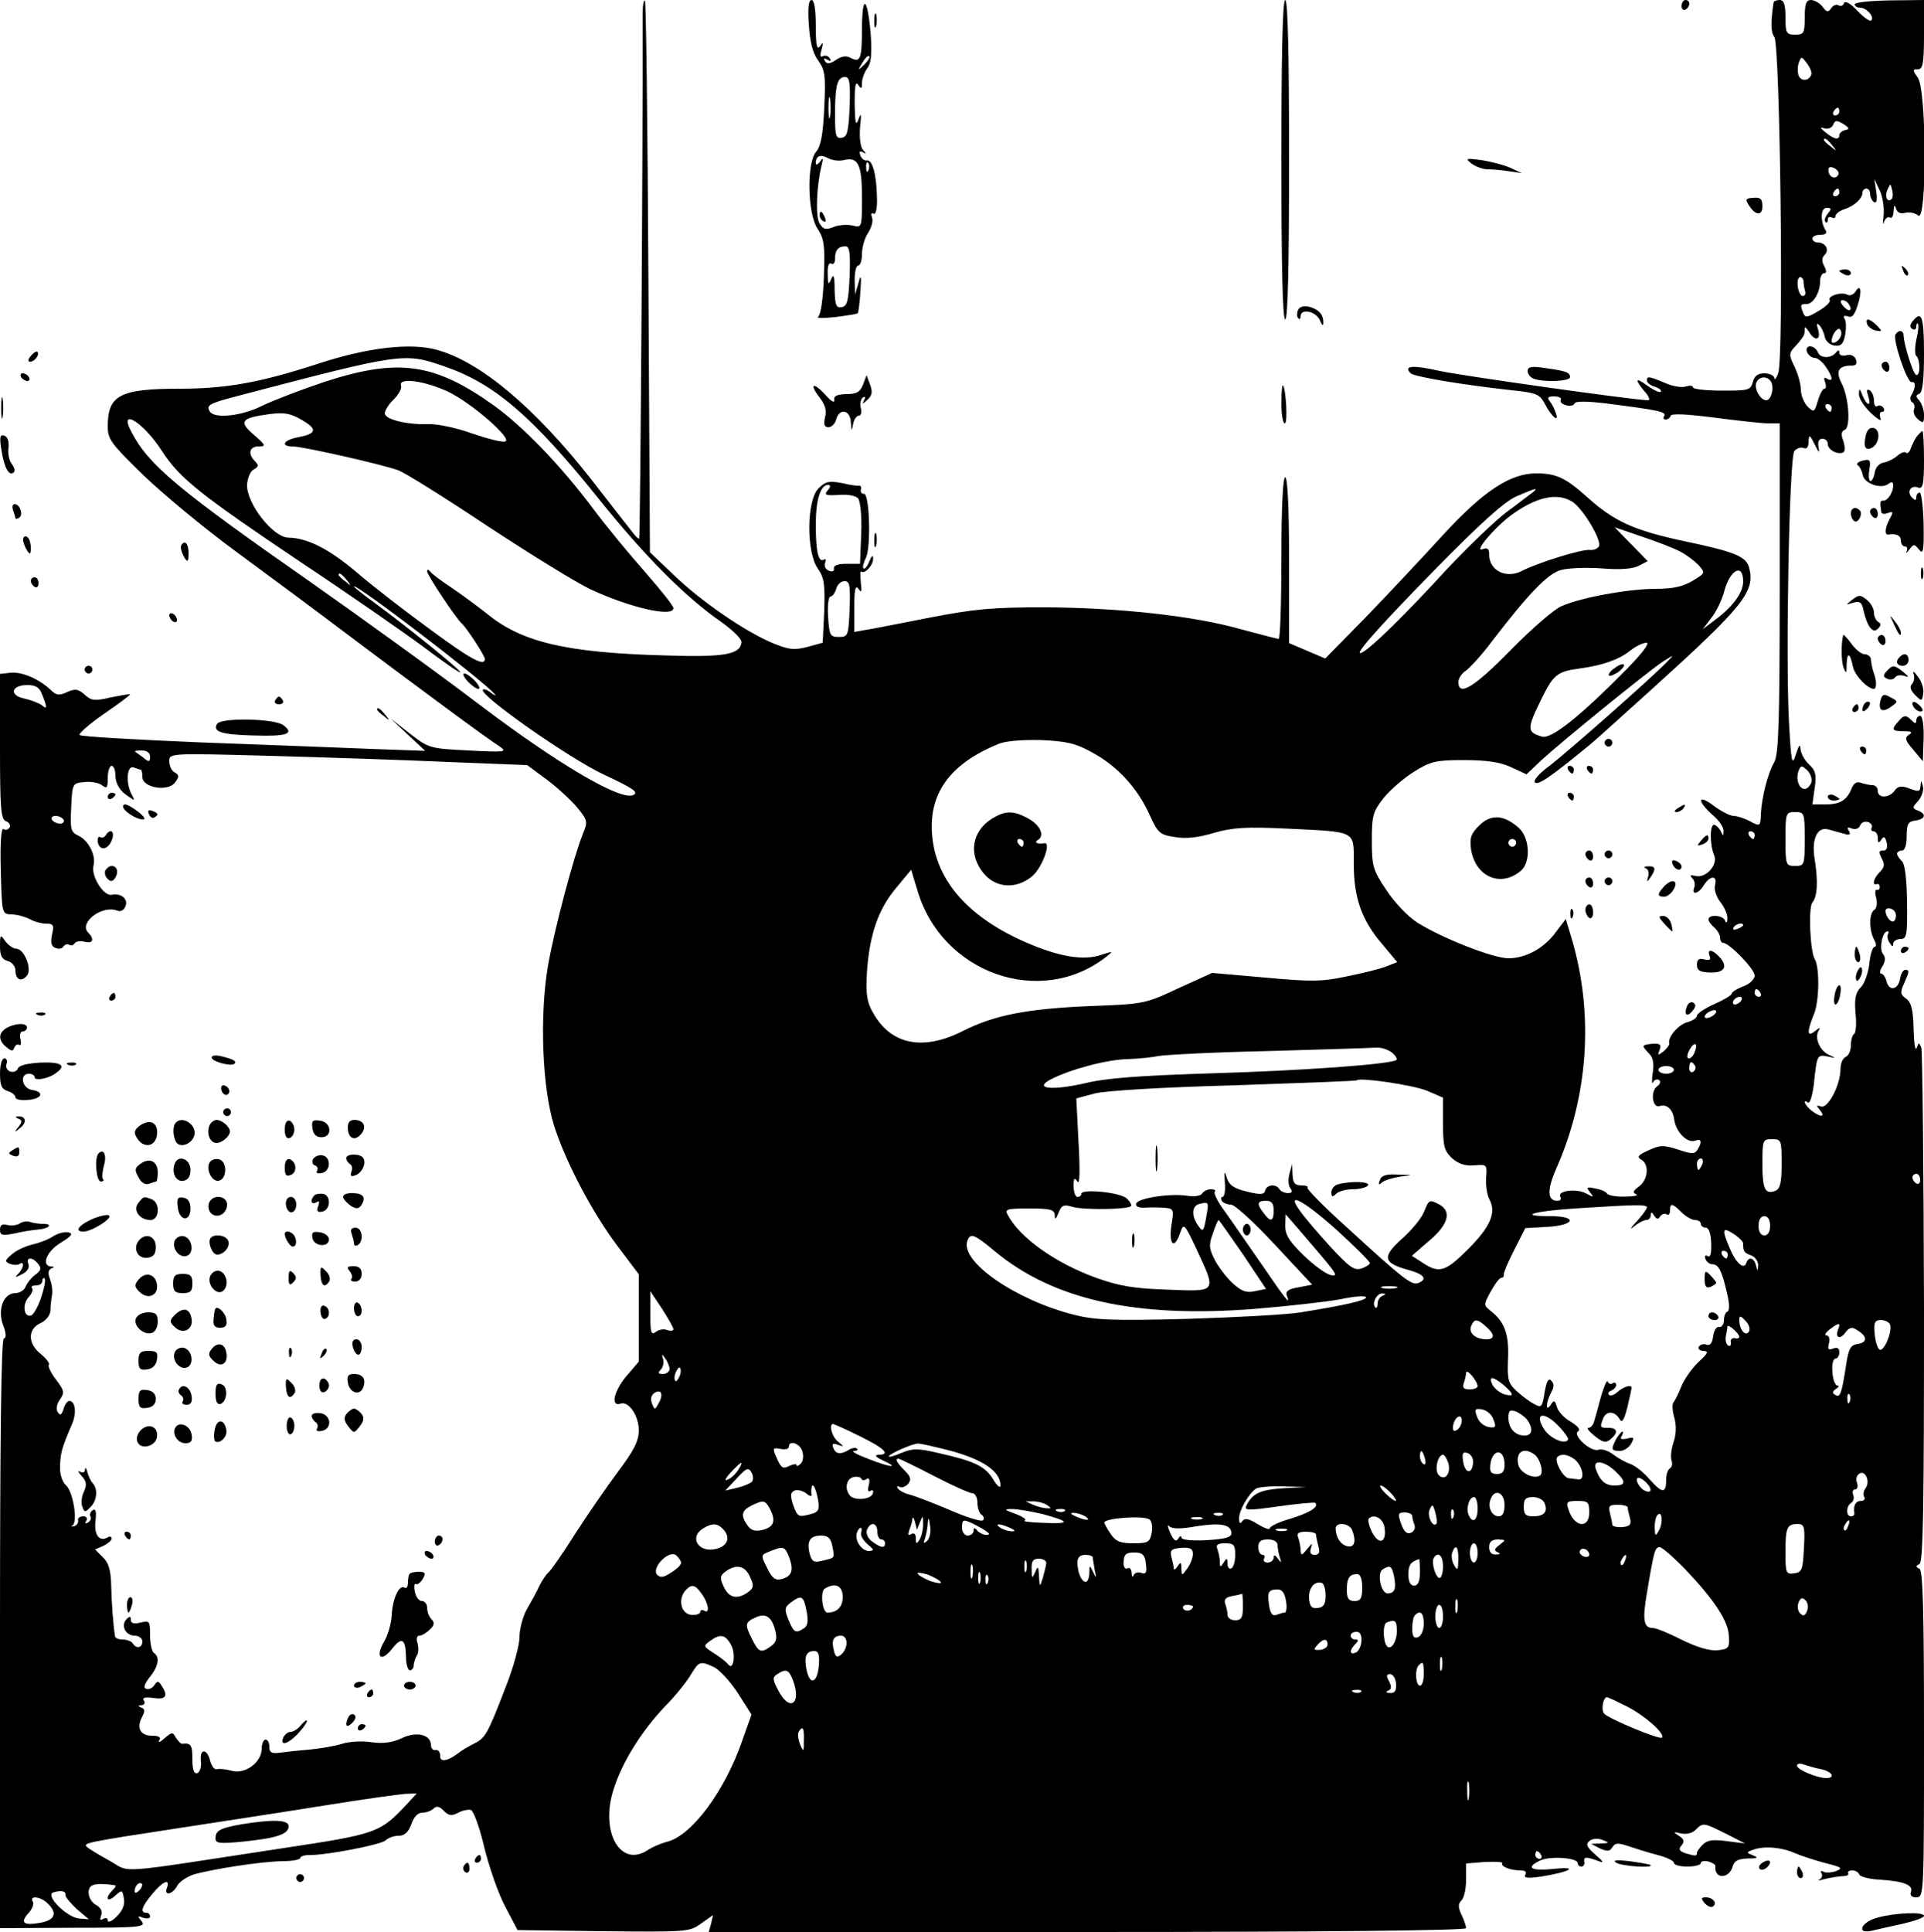 <?xml version="1.0" standalone="no"?>
<!DOCTYPE svg PUBLIC "-//W3C//DTD SVG 20010904//EN"
 "http://www.w3.org/TR/2001/REC-SVG-20010904/DTD/svg10.dtd">
<svg version="1.0" xmlns="http://www.w3.org/2000/svg"
 width="500pt" height="502pt" viewBox="0 0 500 502"
 preserveAspectRatio="xMidYMid meet">

<g transform="translate(0,502) scale(0.1,-0.1)"
fill="#000000" stroke="none">
<path d="M1670 4984 c1 -319 -6 -1364 -9 -1364 -2 0 -9 6 -15 14 -6 8 -56 71
-110 141 -146 186 -289 306 -401 336 -68 19 -179 6 -305 -35 -153 -50 -241
-66 -364 -66 -154 0 -186 -17 -186 -97 0 -35 8 -45 93 -128 51 -49 157 -137
236 -195 79 -58 214 -158 300 -223 173 -130 354 -264 390 -287 20 -14 13 -15
-81 -10 -102 5 -104 6 -153 44 l-50 39 45 -42 45 -42 -140 5 c-77 3 -277 11
-445 17 -168 7 -308 15 -313 19 -4 3 24 28 63 55 38 26 69 49 68 51 -2 1 -24
-3 -50 -8 -42 -10 -50 -9 -68 7 -17 15 -24 16 -45 7 -21 -10 -29 -9 -44 6 -30
28 -74 47 -103 44 l-28 -3 0 -189 c0 -161 2 -189 16 -194 8 -3 12 -10 9 -16
-4 -6 -11 -8 -16 -4 -6 3 -9 -37 -7 -108 3 -113 3 -113 28 -114 14 0 35 -6 47
-12 12 -7 31 -12 43 -12 19 0 21 -4 15 -29 -4 -20 -2 -30 9 -34 9 -4 18 -2 21
4 4 5 10 7 15 4 5 -3 11 -1 14 4 3 5 15 7 26 4 22 -6 26 7 9 24 -25 25 36 72
75 57 10 -4 18 1 22 11 8 19 -11 35 -36 30 -21 -4 -54 49 -47 76 7 26 -13 66
-40 78 -19 9 -21 16 -18 73 3 63 3 63 35 66 17 2 38 -2 46 -9 12 -9 14 -6 14
20 0 17 5 31 10 31 6 0 10 -12 10 -27 1 -18 10 -35 26 -47 25 -18 26 -18 16 0
-16 30 -12 76 5 70 8 -3 17 -6 19 -6 2 0 4 -8 4 -19 0 -28 67 -39 85 -14 11
15 11 19 -1 26 -8 4 -14 17 -14 29 0 21 1 21 263 14 144 -4 353 -11 464 -16
l203 -8 50 -37 c27 -20 63 -53 79 -72 28 -34 29 -38 16 -69 -24 -59 -74 -247
-91 -344 -22 -129 -15 -317 16 -415 30 -94 98 -224 165 -313 l55 -73 0 -114 0
-113 -35 -41 c-31 -39 -38 -77 -12 -68 21 7 47 -32 47 -69 0 -28 -12 -52 -54
-108 -29 -39 -79 -111 -111 -161 -31 -49 -62 -94 -69 -100 -6 -5 -17 -21 -24
-35 -6 -14 -21 -41 -32 -60 -11 -19 -20 -52 -20 -74 0 -21 -16 -80 -36 -130
-48 -125 -53 -132 -83 -147 -14 -7 -33 -18 -41 -25 -28 -21 -48 -23 -46 -6 0
9 -5 16 -12 15 -6 -2 -12 4 -12 12 0 28 -37 37 -75 19 -25 -12 -49 -15 -79
-11 -24 4 -59 2 -77 -4 -19 -6 -56 -12 -84 -15 -27 -2 -62 -6 -77 -8 -22 -3
-28 0 -28 15 0 10 -4 19 -10 19 -5 0 -10 -11 -10 -24 0 -35 -43 -67 -78 -57
-15 4 -32 6 -38 4 -7 -2 -14 8 -18 22 -8 33 -28 32 -24 -1 2 -15 -3 -29 -9
-31 -9 -3 -13 8 -13 36 0 37 -4 43 -27 40 -3 0 -10 7 -16 16 -8 15 -10 15 -30
-2 -11 -10 -17 -12 -13 -5 5 8 -1 12 -19 12 -30 0 -41 20 -26 48 8 15 8 22 -2
25 -9 4 -9 6 1 6 7 1 10 6 6 12 -5 8 3 10 25 7 32 -5 39 5 21 32 -8 13 -11 13
-19 1 -5 -7 -14 -12 -21 -9 -8 2 -5 12 9 30 23 28 27 53 11 63 -5 3 -10 24
-10 46 0 37 -1 39 -25 33 -17 -4 -25 -2 -25 7 0 10 -3 10 -11 2 -16 -16 -3
-43 21 -43 11 0 20 -7 20 -15 0 -17 -16 -20 -25 -5 -3 5 -15 10 -26 10 -10 0
-19 3 -20 8 -5 32 -9 86 -10 132 -1 41 -7 60 -22 74 l-20 20 21 9 c12 6 22 14
22 19 0 5 -4 7 -9 4 -22 -14 -37 5 -33 41 3 25 1 34 -7 29 -6 -4 -9 -11 -6
-16 3 -5 0 -12 -6 -16 -8 -4 -9 -3 -5 4 4 7 1 12 -8 12 -9 0 -15 -5 -13 -11 1
-6 -4 -13 -11 -15 -7 -1 -8 0 -4 2 15 8 2 88 -16 104 -10 9 -17 29 -16 50 1
35 5 49 30 107 14 30 10 63 -6 63 -5 0 -12 -10 -15 -21 -5 -16 -9 -18 -15 -8
-5 7 -3 21 6 33 12 18 11 23 -11 52 -13 17 -21 34 -18 38 3 3 -6 15 -20 27
-35 27 -36 65 -2 81 14 6 25 20 26 32 0 12 2 29 4 40 2 10 0 29 -5 42 -6 15
-5 24 3 28 9 3 9 5 0 5 -27 2 -12 40 25 62 29 18 33 24 19 27 -10 2 -28 -3
-40 -11 -12 -8 -36 -17 -54 -21 -17 -4 -41 -15 -52 -25 -19 -16 -19 -19 -5
-25 9 -3 20 -4 25 0 13 8 11 -10 -3 -25 -11 -11 -9 -11 9 -2 14 7 20 17 17 26
-8 19 10 20 25 1 9 -11 8 -17 -7 -28 -10 -7 -21 -21 -25 -30 -3 -10 -16 -18
-27 -18 -31 0 -47 -43 -32 -83 8 -21 9 -33 2 -35 -7 -3 -10 -264 -10 -768 l0
-764 191 1 c174 0 189 2 177 17 -11 13 -11 15 4 9 10 -3 18 -2 18 3 0 6 -4 10
-10 10 -17 0 -11 17 16 49 27 33 47 41 38 16 -9 -22 14 -18 26 4 5 11 25 24
42 30 47 14 175 34 231 35 26 0 47 4 47 8 0 4 10 8 23 8 44 -1 188 27 199 38
7 7 22 12 34 12 15 0 25 9 33 30 6 19 17 30 28 30 11 0 24 5 30 11 7 7 15 6
26 -6 13 -13 21 -14 38 -5 11 6 26 9 33 7 7 -3 23 -47 35 -99 13 -52 37 -121
55 -154 l31 -59 223 -3 c216 -2 224 -2 254 20 l31 22 -5 -22 -6 -22 984 0
c617 0 984 4 984 10 0 5 -5 21 -12 35 -9 19 -9 28 0 37 7 7 12 31 12 54 l0 42
49 4 c27 1 47 0 45 -3 -5 -9 22 -19 47 -19 13 0 17 -4 13 -11 -5 -9 6 -10 41
-5 75 12 101 27 33 20 -60 -6 -75 3 -35 22 26 12 97 7 97 -7 0 -5 4 -9 10 -9
5 0 9 6 7 13 -2 13 6 13 38 1 14 -6 12 -1 -9 17 -23 20 -26 27 -15 36 8 6 22
7 34 2 18 -7 18 -8 -5 -9 l-25 -1 23 -12 c19 -8 25 -8 32 3 7 12 15 12 42 3
18 -6 52 -17 76 -23 23 -6 42 -15 42 -20 0 -6 16 -10 35 -10 19 0 35 4 35 9 0
5 9 7 20 4 10 -3 19 -8 18 -12 -4 -34 36 -34 45 0 4 14 14 19 39 20 25 0 29 2
14 8 -18 7 -18 8 -2 14 28 11 73 8 108 -7 18 -8 55 -20 82 -27 43 -11 46 -13
27 -21 -13 -4 -28 -5 -33 -1 -6 3 -8 1 -4 -5 3 -5 0 -13 -6 -16 -7 -3 -2 -3
12 1 14 4 35 7 47 8 11 0 19 3 16 7 -2 5 2 8 11 8 8 0 16 -5 18 -11 2 -5 26
-12 53 -13 62 -4 88 -14 81 -32 -3 -9 2 -14 14 -14 20 0 20 9 20 424 0 330 -3
426 -12 430 -10 5 -10 7 0 12 10 5 12 142 12 666 -1 363 -4 667 -7 676 -6 14
-7 14 -12 -1 -4 -9 -7 13 -8 49 -1 50 -6 69 -19 79 -16 11 -16 17 -6 39 14 32
15 36 3 36 -5 0 -11 -10 -13 -22 -4 -29 -28 -35 -35 -9 -3 12 -9 21 -14 21 -5
0 -4 9 3 19 8 14 9 23 1 33 -10 13 -1 58 12 58 4 0 4 -4 1 -8 -2 -4 -1 -14 5
-22 6 -10 9 -11 9 -2 0 6 8 12 19 12 16 0 18 9 17 95 -1 61 -5 98 -13 107 -7
6 -13 16 -13 20 0 4 6 8 13 8 7 0 12 14 12 37 0 32 4 39 23 41 26 4 29 17 6
26 -15 6 -15 8 1 25 9 11 15 28 12 38 -4 16 -5 16 -6 1 -1 -15 -5 -16 -28 -7
-22 8 -30 7 -39 -5 -14 -20 -44 -21 -44 -1 0 8 -6 15 -14 15 -8 0 -21 3 -30 6
-10 4 -18 -1 -23 -12 -12 -32 -30 -44 -67 -44 l-36 0 6 43 c5 35 2 45 -15 61
-12 11 -21 29 -22 40 -1 14 -4 10 -12 -14 -10 -32 -12 -23 -18 85 -9 172 1
687 14 703 6 7 16 11 24 8 8 -4 13 2 13 17 1 19 3 18 16 -8 11 -22 13 -24 10
-7 -3 14 1 22 10 22 8 0 14 -6 14 -14 0 -15 27 -29 41 -21 4 3 4 16 -1 30 -6
16 -5 25 4 28 16 6 11 86 -9 123 -15 30 -7 44 27 44 12 0 15 5 11 16 -3 9 -13
14 -24 11 -11 -3 -19 0 -19 6 0 8 -3 8 -8 2 -12 -17 -42 -17 -48 0 -3 8 -12
15 -20 15 -8 0 -11 -6 -8 -15 4 -8 12 -15 20 -15 7 0 20 -10 28 -22 19 -27 21
-42 4 -32 -8 5 -9 2 -5 -9 3 -10 3 -17 -2 -17 -4 0 -12 -14 -17 -32 -9 -30
-10 -30 -27 -14 -9 10 -17 29 -17 43 0 14 -7 40 -16 59 -16 33 -16 36 4 57 11
12 21 25 21 30 1 4 1 10 1 15 0 4 5 -1 11 -10 15 -26 32 -22 24 5 -5 15 -4 19
3 12 5 -5 12 -19 14 -30 2 -11 13 -21 25 -23 17 -2 23 3 28 27 3 17 3 36 -1
42 -5 8 -2 10 8 7 11 -5 18 4 26 30 12 37 7 57 -7 33 -5 -7 -14 -10 -20 -7
-14 9 -53 -3 -46 -14 3 -4 -10 -17 -29 -28 -30 -18 -35 -18 -40 -5 -8 21 -8
23 9 23 17 0 35 30 35 59 0 12 5 21 10 21 7 0 7 6 1 18 -7 13 -7 22 1 30 13
13 2 32 -18 32 -8 0 -14 5 -14 10 0 6 9 10 21 10 13 0 18 4 13 12 -14 23 -13
58 3 58 13 0 13 -3 3 -15 -7 -9 -10 -18 -6 -22 3 -3 6 -1 6 6 0 7 5 9 10 6 6
-3 10 -2 10 4 0 5 10 13 22 17 26 8 48 28 48 43 0 6 5 11 10 11 6 0 10 -6 10
-14 0 -8 5 -18 10 -21 7 -4 9 5 6 27 l-5 33 14 -30 c8 -16 12 -46 10 -65 -2
-19 -2 -27 1 -17 3 9 10 15 15 12 5 -4 10 4 10 17 1 15 3 17 6 7 3 -11 11 -15
24 -12 10 3 26 0 34 -7 23 -19 22 325 -1 358 -14 20 -14 22 0 22 13 0 16 15
16 90 l0 90 -90 -1 c-49 -1 -90 -5 -90 -10 0 -5 6 -9 14 -9 17 0 38 -24 29
-33 -3 -4 -20 8 -36 25 -18 19 -32 27 -35 20 -2 -7 -8 -9 -14 -6 -6 4 -14 0
-19 -7 -8 -12 -12 -11 -23 4 -7 9 -21 17 -30 17 -12 0 -16 -10 -16 -45 0 -41
-2 -45 -25 -45 -23 0 -25 4 -25 45 0 33 -4 45 -15 45 -8 0 -16 -3 -16 -7 -8
-52 -7 -78 2 -89 15 -18 25 -838 10 -874 -5 -14 -10 -19 -10 -12 -1 6 -12 12
-26 12 -17 0 -26 -7 -30 -23 -6 -21 -11 -22 -80 -22 -41 0 -75 4 -75 8 0 5 -8
6 -18 3 -11 -4 -35 0 -55 9 -43 18 -47 18 -47 6 0 -5 9 -13 21 -16 11 -4 18
-9 15 -13 -4 -3 -20 5 -38 18 -30 22 -30 13 0 -22 8 -10 10 -18 5 -18 -34 0
-480 63 -541 76 -71 16 -96 14 -76 -6 9 -9 141 -31 272 -45 55 -6 64 -10 77
-35 17 -33 38 -50 28 -23 -3 10 -10 24 -16 31 -7 9 -4 12 12 12 12 0 20 -4 17
-9 -3 -5 3 -11 14 -14 10 -3 20 -1 22 5 2 6 34 6 88 -1 132 -17 151 -21 145
-32 -4 -5 -2 -9 4 -9 5 0 11 4 13 10 2 6 43 4 113 -5 61 -8 124 -15 140 -15
l30 0 0 -428 c0 -351 -3 -431 -14 -452 -17 -29 -33 -92 -35 -136 -1 -31 -2
-32 -28 -18 -15 8 -34 14 -43 14 -9 0 -32 12 -51 26 -42 32 -45 14 -4 -23 17
-14 30 -33 29 -42 0 -14 -1 -14 -7 -1 -4 8 -12 16 -17 17 -12 2 -12 -53 0 -80
10 -24 -22 -60 -49 -53 -13 3 -16 2 -8 -6 6 -6 8 -17 5 -24 -8 -21 11 -17 25
6 16 26 36 26 29 0 -3 -11 3 -30 14 -44 10 -13 19 -32 18 -43 0 -10 -3 -13 -6
-5 -5 14 -43 17 -43 3 0 -5 7 -14 15 -21 8 -7 15 -19 15 -26 0 -8 4 -14 8 -14
16 0 82 -68 82 -85 0 -9 -13 -22 -30 -28 -16 -6 -30 -15 -30 -19 0 -4 -20 -16
-45 -27 -25 -11 -45 -25 -45 -30 0 -6 -11 -13 -25 -17 -23 -6 -52 -39 -47 -56
1 -3 -6 -12 -15 -20 -15 -11 -16 -11 -10 4 5 14 1 17 -18 16 -29 -3 -30 -4
-10 -25 11 -10 14 -26 10 -51 -3 -21 -2 -31 1 -24 3 6 10 9 15 6 6 -3 4 -11
-5 -17 -18 -14 -11 -58 7 -51 19 6 35 -9 38 -36 5 -32 34 -61 54 -54 17 7 19
-4 6 -24 -7 -11 -15 -11 -50 1 -38 12 -47 12 -77 -2 -27 -12 -31 -17 -19 -24
22 -12 18 -53 -6 -70 -15 -11 -17 -16 -7 -20 7 -3 -6 -6 -29 -6 -23 -1 -44 3
-47 8 -3 5 -17 11 -31 13 -22 5 -23 3 -13 -10 11 -13 10 -14 -10 -3 -26 14
-77 7 -67 -9 3 -6 0 -10 -8 -10 -26 0 -27 28 -3 83 84 189 98 402 41 596 l-16
53 -25 -33 c-31 -43 -79 -69 -124 -69 -40 0 -174 53 -237 93 -24 15 -60 53
-80 84 -35 52 -38 62 -38 129 0 66 3 75 31 111 17 21 53 52 79 68 43 27 57 30
129 30 58 0 94 -5 122 -18 l41 -19 39 37 c52 48 270 225 314 255 30 19 32 20
15 3 -43 -45 -263 -238 -307 -272 -29 -21 -44 -39 -39 -44 8 -8 38 12 144 99
10 8 84 75 165 148 232 210 263 249 248 309 -7 31 -36 43 -170 71 -130 28
-181 51 -251 114 -57 51 -81 62 -133 62 -67 0 -137 -46 -241 -159 -53 -58
-143 -154 -201 -214 l-106 -108 -47 20 -47 20 0 216 c0 137 -4 215 -10 215 -6
0 -10 -77 -10 -210 0 -115 -3 -210 -7 -210 -5 0 -48 12 -98 25 -123 35 -318
56 -510 57 -136 0 -181 -4 -300 -27 -77 -15 -152 -30 -167 -32 l-28 -5 0 63
c0 48 3 60 11 49 8 -12 9 -7 6 17 -2 18 -1 31 1 28 9 -8 32 17 31 34 0 10 -4
7 -10 -8 -5 -13 -12 -21 -15 -18 -3 3 0 15 6 27 14 26 10 169 -5 167 -5 -1 -9
4 -8 10 2 7 0 12 -5 11 -4 -1 -24 2 -45 7 -33 6 -42 4 -60 -14 -31 -31 -32
-165 -2 -208 17 -24 19 -41 17 -110 l-4 -83 -40 -11 c-35 -9 -48 -7 -90 10
-71 30 -183 106 -256 176 l-63 60 -4 713 c-2 393 -6 717 -9 720 -3 3 -6 -12
-6 -34z m3037 -158 c-6 -17 -27 -18 -33 -2 -3 9 -3 24 1 34 6 16 7 16 21 -3 8
-10 13 -24 11 -29z m73 -96 c0 -5 -5 -10 -11 -10 -5 0 -7 5 -4 10 3 6 8 10 11
10 2 0 4 -4 4 -10z m15 -48 c-8 -2 -15 -8 -15 -13 0 -14 -14 -11 -36 7 -15 12
-15 15 -2 10 9 -2 19 2 22 10 5 12 9 12 26 2 16 -10 18 -14 5 -16z m-34 -39
c13 -16 12 -17 -3 -4 -10 7 -18 15 -18 17 0 8 8 3 21 -13z m17 -75 c-5 -15
-23 -11 -26 6 -2 11 2 14 13 10 9 -4 14 -11 13 -16z m138 -65 c-11 -11 -19 6
-11 24 8 17 8 17 12 0 3 -10 2 -21 -1 -24z m-136 17 c0 -5 -5 -10 -11 -10 -5
0 -7 5 -4 10 3 6 8 10 11 10 2 0 4 -4 4 -10z m-93 -232 c0 -7 2 -18 4 -24 2
-7 0 -13 -6 -13 -5 -1 -11 10 -13 24 -2 14 1 25 6 25 5 0 9 -6 9 -12z m118
-59 c11 -17 -1 -21 -15 -4 -8 9 -8 15 -2 15 6 0 14 -5 17 -11z m-22 -84 c-5
-13 -23 -22 -23 -11 0 15 14 35 21 31 4 -3 6 -12 2 -20z m-3631 -76 c130 -44
229 -127 403 -344 121 -151 227 -257 318 -320 32 -23 56 -46 54 -55 -5 -31
-45 -38 -200 -33 -254 7 -371 34 -461 108 -29 23 -73 55 -97 71 -24 16 -47 33
-51 39 -5 6 -8 6 -8 0 0 -9 77 -125 90 -135 11 -9 60 -84 60 -92 0 -21 -37 -1
-140 75 -62 45 -149 112 -192 149 -73 62 -129 90 -178 91 -40 0 -109 88 -108
137 1 17 8 35 17 40 13 7 14 11 4 21 -20 20 -15 39 9 39 20 0 19 3 -12 30 -41
35 -34 44 40 54 39 5 55 2 84 -15 42 -24 39 -36 -9 -45 -38 -7 -48 -24 -14
-24 26 0 234 -47 274 -62 17 -6 121 -71 232 -145 111 -73 231 -147 267 -164
103 -48 216 -74 216 -49 0 6 -33 47 -73 93 -40 45 -102 120 -137 167 -84 112
-181 212 -256 266 -155 111 -249 124 -440 62 -60 -20 -133 -48 -162 -62 -53
-27 -125 -35 -137 -15 -10 16 -1 21 72 40 427 112 433 113 535 78z m3452 -44
c6 -17 -2 -45 -14 -45 -15 0 -32 30 -26 45 7 19 32 19 40 0z m-3439 -23 c62
-30 168 -123 148 -129 -7 -3 -46 7 -87 21 -41 15 -92 25 -113 24 -54 -2 -113
12 -113 28 0 7 10 24 23 36 13 13 22 29 19 36 -7 22 61 13 123 -16z m3595 -42
c0 -5 -2 -10 -4 -10 -3 0 -8 5 -11 10 -3 6 -1 10 4 10 6 0 11 -4 11 -10z
m-4339 -112 c46 -71 99 -113 361 -289 131 -87 276 -188 324 -224 48 -36 88
-64 90 -62 4 4 -136 117 -223 181 -29 21 -53 40 -53 42 0 12 333 -242 365
-279 6 -6 2 -5 -8 2 -9 8 -20 12 -22 9 -13 -12 226 -180 315 -221 77 -36 91
-46 75 -53 -34 -14 -194 80 -399 235 -105 80 -303 223 -441 320 -341 238 -419
303 -463 388 -36 67 31 26 79 -49z m1730 -102 c-10 -12 -6 -14 28 -12 24 2 45
-2 51 -9 6 -8 10 -47 8 -92 l-3 -78 -35 0 c-22 0 -34 -4 -33 -12 2 -7 -4 -10
-13 -6 -8 3 -13 12 -10 20 3 8 2 12 -3 9 -14 -9 -21 21 -21 90 0 66 12 104 32
104 7 0 7 -5 -1 -14z m1834 -4 c-6 -4 -36 -28 -69 -52 -32 -24 -101 -91 -155
-148 -106 -116 -194 -202 -219 -216 -33 -19 30 54 190 217 116 118 176 172
208 187 49 21 59 24 45 12z m103 -27 c28 -20 76 -101 67 -115 -4 -6 -14 -10
-23 -9 -20 3 -135 -33 -176 -54 -41 -22 -86 0 -86 42 0 15 -4 19 -17 14 -24
-9 28 53 71 86 67 50 124 63 164 36z m278 -128 c16 -8 37 -24 48 -35 18 -21
18 -21 -15 -41 -25 -15 -51 -21 -97 -21 -69 0 -192 -22 -244 -45 -18 -7 -78
-59 -132 -114 -95 -97 -136 -122 -136 -83 0 9 9 23 19 29 10 7 41 40 67 75 96
125 146 178 181 187 18 5 66 7 106 4 49 -4 81 -1 96 7 l23 12 -43 44 -43 44
70 -24 c39 -13 83 -30 100 -39z m164 -78 c0 -28 -25 -63 -68 -96 l-37 -28 22
29 c13 16 28 47 34 70 15 56 49 74 49 25z m-3629 4 c13 -16 12 -17 -3 -4 -10
7 -18 15 -18 17 0 8 8 3 21 -13z m1307 -75 c-3 -70 -4 -73 -28 -73 -23 0 -25
4 -28 53 -2 28 1 52 6 52 5 0 12 9 15 20 3 11 12 20 22 20 13 0 15 -11 13 -72z
m2022 -154 c-121 -123 -199 -186 -223 -178 -38 11 -39 20 -6 88 35 73 44 81
104 89 59 8 102 23 131 46 15 12 34 21 43 21 9 0 -10 -26 -49 -66z m-4120 -70
c13 -33 13 -39 -2 -26 -7 5 -27 13 -45 17 -40 8 -34 35 8 35 22 0 32 -6 39
-26z m2728 -149 c65 -35 117 -91 149 -161 22 -49 27 -53 67 -59 28 -5 62 -1
101 11 49 14 83 16 190 11 182 -9 173 -4 173 -90 0 -89 20 -147 73 -209 l40
-48 -28 -11 c-15 -6 -62 -18 -103 -26 -65 -14 -93 -14 -213 -3 l-137 12 -88
-40 c-85 -40 -90 -41 -227 -46 -165 -7 -250 -23 -333 -65 -105 -53 -188 -35
-234 49 -16 28 -18 49 -15 105 7 97 29 162 76 218 l39 47 16 -53 c63 -216 320
-307 491 -173 19 15 18 15 -13 5 -46 -16 -110 -5 -195 32 -148 64 -232 158
-244 273 -12 112 44 191 172 243 18 8 63 11 110 10 66 -3 90 -8 133 -32z
m-2448 -11 c0 -14 -3 -15 -17 -3 -10 7 -20 15 -22 16 -2 2 5 3 17 3 14 0 22
-6 22 -16z m4317 -68 c-4 -9 -11 -16 -17 -16 -15 0 -24 26 -16 47 6 15 8 15
23 1 9 -9 13 -24 10 -32z m-17 -146 c0 -68 -1 -70 -25 -70 -24 0 -25 2 -25 70
0 68 1 70 25 70 24 0 25 -2 25 -70z m-4525 50 c3 -5 -1 -10 -9 -10 -8 0 -18 5
-21 10 -3 6 1 10 9 10 8 0 18 -4 21 -10z m4699 -21 c-3 -5 0 -9 5 -9 6 0 11
-8 11 -17 0 -14 2 -15 9 -5 6 10 10 9 14 -7 3 -14 0 -21 -9 -21 -12 0 -12 -4
-4 -20 9 -16 7 -24 -5 -36 -16 -16 -21 -36 -7 -31 4 1 7 -2 7 -8 0 -5 -3 -9
-8 -7 -4 1 -5 -9 -1 -22 3 -13 1 -27 -5 -30 -14 -9 -14 -51 -1 -77 6 -10 7
-19 2 -19 -5 0 -12 -20 -14 -44 -3 -25 -13 -53 -23 -62 -13 -14 -16 -29 -13
-66 3 -27 1 -51 -3 -54 -5 -3 -9 -16 -9 -30 0 -14 -6 -27 -13 -30 -8 -3 -14
-17 -14 -32 0 -41 -33 -104 -51 -97 -12 4 -13 3 -2 -10 15 -18 1 -19 -22 -1
-18 14 -25 32 -9 21 5 -3 13 24 16 60 7 63 8 65 34 60 23 -5 24 -5 4 4 -24 11
-38 44 -27 63 6 9 3 9 -9 -1 -21 -17 -22 -3 -3 44 14 32 15 123 2 143 -12 20
-17 134 -6 147 13 16 15 55 6 112 -9 51 6 86 35 78 10 -3 29 -8 40 -11 16 -5
19 -3 14 7 -6 9 -4 11 8 6 9 -3 18 0 21 8 3 8 12 12 21 9 8 -3 12 -10 9 -15z
m-304 -19 c0 -5 -2 -10 -4 -10 -3 0 -8 5 -11 10 -3 6 -1 10 4 10 6 0 11 -4 11
-10z m365 -200 c3 -5 3 -15 -1 -21 -6 -11 -23 6 -24 24 0 10 18 9 25 -3z
m-395 -34 c0 -2 -7 -7 -16 -10 -8 -3 -12 -2 -9 4 6 10 25 14 25 6z m45 -176
c3 -5 1 -10 -4 -10 -6 0 -11 5 -11 10 0 6 2 10 4 10 3 0 8 -4 11 -10z m-50
-20 c-3 -5 -11 -10 -16 -10 -6 0 -7 5 -4 10 3 6 11 10 16 10 6 0 7 -4 4 -10z
m-75 -40 c-8 -5 -17 -7 -19 -4 -3 3 1 9 9 14 8 5 17 7 19 4 3 -3 -1 -9 -9 -14z
m-46 -94 c-3 -9 -10 -16 -15 -16 -6 0 -5 9 1 21 13 24 24 20 14 -5z m-788 0
c10 -8 16 -17 13 -20 -11 -11 -242 -28 -484 -35 -185 -6 -270 -12 -327 -26
-84 -19 -133 -14 -88 10 50 26 146 52 200 53 30 1 66 5 80 8 14 3 142 10 285
13 143 4 269 8 281 9 11 1 29 -4 40 -12z m789 -35 c3 -5 1 -12 -5 -16 -5 -3
-10 1 -10 9 0 18 6 21 15 7z m-55 -11 c0 -5 -9 -10 -20 -10 -11 0 -20 5 -20
10 0 6 9 10 20 10 11 0 20 -4 20 -10z m-642 -54 l42 -18 0 -67 c0 -58 3 -71
23 -90 17 -15 34 -21 58 -19 33 3 34 2 31 -32 -1 -19 2 -45 9 -57 18 -34 2
-71 -56 -129 -58 -58 -75 -64 -118 -35 l-28 18 45 39 c50 42 59 76 27 94 -27
14 -27 14 -41 -20 -7 -17 -33 -48 -58 -70 -51 -46 -48 -62 19 -80 40 -11 50
-24 24 -34 -17 -6 -40 12 -186 146 -59 53 -104 99 -101 102 3 3 -4 6 -16 6
-17 0 -22 6 -23 28 l-1 27 -7 -25 c-4 -14 -3 -31 2 -37 7 -9 5 -13 -6 -13 -9
0 -19 5 -22 10 -9 15 -33 12 -37 -3 -2 -11 -12 -12 -48 -3 -34 8 -46 17 -52
36 -6 20 -7 17 -5 -12 2 -21 -1 -38 -6 -38 -4 0 -5 -4 -2 -10 3 -5 14 -10 24
-10 10 0 61 -47 114 -104 l97 -104 -36 -7 c-25 -4 -34 -10 -30 -21 11 -28 -2
-12 -64 79 -35 50 -78 113 -96 138 -19 25 -31 49 -27 53 3 3 -1 6 -10 6 -9 0
-19 -5 -23 -11 -3 -6 -20 -9 -38 -6 -44 7 -129 -6 -133 -20 -3 -7 5 -11 19
-11 13 1 36 1 51 0 28 -2 28 -3 21 -47 -7 -50 8 -63 23 -18 9 26 11 24 42 -42
53 -114 55 -111 -74 -106 -89 3 -125 9 -187 31 -105 38 -198 104 -229 163 -9
15 -3 17 56 17 55 0 65 -3 66 -17 0 -13 3 -12 10 6 8 20 13 22 37 15 27 -8
142 -7 151 2 3 2 -2 12 -11 20 -16 16 -118 26 -118 12 0 -5 -4 -8 -10 -8 -5 0
-10 12 -10 28 0 21 2 24 10 12 6 -10 7 26 3 100 l-6 116 49 13 c29 7 174 16
363 21 173 6 315 11 317 13 8 8 145 -12 182 -27z m922 -190 c0 -49 -4 -65 -16
-70 -27 -10 -34 3 -34 70 0 62 1 64 25 64 24 0 25 -2 25 -64z m-206 -1 c-4 -8
-8 -15 -10 -15 -2 0 -4 7 -4 15 0 8 4 15 10 15 5 0 7 -7 4 -15z m566 -41 c0
-8 -4 -12 -10 -9 -5 3 -10 10 -10 16 0 5 5 9 10 9 6 0 10 -7 10 -16z m-1856
-100 c-6 -34 -8 -36 -20 -19 -19 26 -17 53 4 57 24 6 24 5 16 -38z m176 21 c0
-29 -8 -32 -26 -7 -19 24 -17 32 6 32 15 0 20 -7 20 -25z m165 -52 c47 -43 85
-81 85 -85 0 -3 -10 -10 -22 -14 -19 -6 -32 4 -81 57 -32 35 -67 76 -78 92
-40 54 8 29 96 -50z m805 60 c0 -4 -12 -21 -27 -37 -16 -17 -19 -23 -7 -13 11
9 26 17 32 17 7 0 12 6 12 13 0 9 3 8 9 -2 6 -9 11 -10 15 -2 4 6 12 9 17 6 5
-4 9 1 9 9 0 21 6 20 30 -4 11 -11 27 -20 35 -20 8 0 15 -4 15 -10 0 -5 6 -10
13 -10 8 0 13 -15 14 -40 1 -27 -2 -38 -9 -34 -6 4 -9 1 -6 -7 3 -8 11 -14 18
-14 16 0 25 -17 38 -75 7 -27 7 -46 1 -48 -5 -2 -9 -12 -9 -23 0 -10 -6 -18
-12 -17 -7 2 -14 -9 -16 -24 -2 -18 -8 -25 -17 -22 -7 3 -16 1 -20 -5 -3 -6 2
-11 12 -11 14 -1 12 -6 -12 -28 -17 -16 -37 -44 -45 -63 -7 -18 -17 -38 -21
-43 -4 -4 -3 -22 2 -39 6 -21 5 -44 -2 -65 -6 -18 -8 -39 -5 -47 3 -8 1 -17
-4 -20 -6 -4 -10 -16 -10 -29 0 -37 -10 -37 -42 -1 -16 19 -39 37 -51 41 -12
4 -32 15 -45 25 -13 10 -30 15 -38 12 -19 -7 -69 38 -53 48 7 4 0 13 -19 25
-17 9 -33 27 -36 38 -5 18 -8 19 -16 6 -14 -21 -13 5 1 32 8 14 8 23 0 31 -7
7 -12 -2 -17 -31 -6 -38 -8 -41 -27 -30 -12 6 -32 21 -46 34 -22 20 -24 30
-22 83 3 64 -9 96 -43 123 -21 17 -21 17 -2 52 11 20 23 36 28 36 4 0 7 3 6 8
-1 4 11 33 27 64 l29 57 55 3 c74 4 83 28 10 28 -87 0 -45 13 64 20 154 10
187 11 187 3z m-842 -131 c36 -43 39 -49 20 -45 -13 3 -44 26 -70 51 -37 36
-48 53 -48 77 l1 30 27 -31 c15 -17 46 -54 70 -82z m1162 83 c0 -16 -6 -25
-15 -25 -9 0 -15 9 -15 25 0 16 6 25 15 25 9 0 15 -9 15 -25z m-1370 -74 l60
-90 -29 -6 c-23 -5 -35 0 -59 22 -16 15 -37 43 -46 61 -14 28 -15 38 -4 67 6
19 13 35 15 35 1 0 29 -40 63 -89z m1300 28 c0 -21 2 -24 21 -31 10 -4 18 -15
18 -25 -1 -17 -2 -17 -6 0 -5 19 -19 23 -25 5 -6 -18 -27 0 -43 39 -21 49 -19
56 10 37 14 -9 25 -20 25 -25z m-1945 -20 c153 -127 367 -174 675 -150 85 7
185 18 223 25 37 8 67 10 67 5 0 -8 -53 -20 -170 -39 -36 -6 -168 -13 -295
-17 -196 -5 -240 -3 -295 11 -153 39 -296 139 -276 192 8 21 17 18 71 -27z
m1905 -9 c0 -5 -2 -10 -4 -10 -3 0 -8 5 -11 10 -3 6 -1 10 4 10 6 0 11 -4 11
-10z m-4383 -111 c-8 -24 -20 -45 -26 -47 -19 -6 -24 28 -7 47 9 10 13 21 9
24 -3 4 1 7 10 7 10 0 17 5 17 12 0 6 3 9 6 6 3 -4 -1 -25 -9 -49z m3521 24
c-10 -2 -26 -2 -35 0 -10 3 -2 5 17 5 19 0 27 -2 18 -5z m-1878 -107 c0 -4 -7
-5 -16 -2 -9 4 -23 1 -30 -5 -12 -9 -14 -1 -14 47 l0 59 30 -45 c16 -25 30
-49 30 -54z m1843 87 c-7 -2 -13 -12 -13 -20 0 -9 -3 -14 -6 -10 -10 10 4 37
18 36 10 0 10 -2 1 -6z m952 -93 c-9 -14 -25 5 -25 30 0 12 3 12 16 -2 9 -9
13 -21 9 -28z m-683 13 c23 -20 23 -33 1 -33 -28 0 -47 16 -40 34 8 20 16 20
39 -1z m1050 5 c6 -18 -15 -69 -27 -65 -5 2 -11 20 -13 40 -3 31 0 37 17 37
10 0 21 -6 23 -12z m-392 -32 c0 -3 -6 -5 -12 -3 -7 1 -12 -4 -10 -11 1 -8 -2
-11 -7 -8 -5 3 -8 14 -6 24 2 9 4 21 4 25 1 9 31 -18 31 -27z m257 20 c-9 -22
5 -28 19 -8 10 13 17 15 30 6 27 -16 28 -32 2 -36 -19 -3 -24 -11 -31 -58 -11
-72 -15 -83 -28 -74 -8 4 -7 9 2 15 8 5 9 9 4 9 -6 0 -12 16 -13 35 -2 19 2
35 8 35 5 0 10 7 10 16 0 11 -5 14 -16 10 -13 -5 -15 -2 -11 14 3 11 0 20 -6
20 -7 0 -3 7 7 15 25 19 30 19 23 1z m-3037 -103 c0 -7 -8 -13 -17 -13 -13 0
-14 3 -6 11 6 6 9 19 6 28 -4 14 -3 14 6 1 6 -8 11 -21 11 -27z m26 -19 c-4
-9 -9 -15 -11 -12 -3 3 -3 13 1 22 4 9 9 15 11 12 3 -3 3 -13 -1 -22z m2074
-26 c0 -4 -9 -8 -21 -8 -15 0 -19 4 -15 16 3 9 6 21 6 27 1 13 30 -22 30 -35z
m68 3 c27 -24 28 -31 2 -24 -11 3 -25 14 -31 24 -12 24 0 24 29 0z m-2197 -48
c-9 -17 -10 -17 -17 1 -4 11 -2 21 7 27 18 11 24 -5 10 -28z m3096 5 c-3 -8
-6 -5 -6 6 -1 11 2 17 5 13 3 -3 4 -12 1 -19z m-926 -46 c8 -20 6 -23 -12 -20
-12 2 -26 13 -30 26 -8 20 -6 23 12 20 12 -2 26 -13 30 -26z m87 0 c17 -23 15
-42 -6 -42 -25 0 -42 19 -42 47 0 17 4 21 18 16 9 -3 23 -13 30 -21z m107 -53
c-9 -13 -46 3 -62 27 -26 40 -4 49 33 13 18 -18 31 -36 29 -40z m-277 44 c-2
-9 -8 -18 -15 -20 -7 -3 -9 3 -6 16 6 25 26 28 21 4z m-1563 -35 c65 -32 80
-48 48 -48 -12 -1 -7 -6 12 -15 46 -21 17 -18 -40 5 -27 10 -44 19 -36 20 8 0
12 3 8 6 -3 3 -12 2 -19 -2 -22 -14 -36 -13 -42 3 -5 11 -2 14 11 9 17 -6 17
-5 1 8 -16 12 -25 46 -13 46 2 0 34 -14 70 -32z m-150 -39 c4 -12 2 -26 -4
-32 -6 -6 -11 -8 -11 -4 0 4 -8 3 -19 -2 -15 -8 -20 -6 -30 15 -15 33 -14 33
9 29 11 -2 20 0 20 6 0 18 29 9 35 -12z m383 2 c86 -23 132 -54 132 -91 0 -8
-9 -1 -19 16 -21 34 -47 47 -140 68 -55 13 -69 13 -98 1 -18 -8 -33 -12 -33
-9 0 6 61 33 75 33 6 1 43 -8 83 -18z m1235 -21 c3 -11 1 -18 -4 -14 -5 3 -9
12 -9 20 0 20 7 17 13 -6z m125 -14 c-4 -29 -22 -23 -26 9 -3 19 0 24 13 19 9
-4 15 -15 13 -28z m82 -2 c0 -17 -5 -24 -20 -24 -15 0 -19 6 -17 23 4 43 37
45 37 1z m76 28 c16 -10 27 -49 16 -56 -16 -10 -50 6 -56 27 -8 33 12 48 40
29z m-222 -24 c7 -27 -9 -47 -25 -31 -12 12 -3 53 11 53 4 0 10 -10 14 -22z
m328 10 c20 -16 28 -53 11 -52 -7 1 -19 2 -26 3 -15 1 -39 46 -30 55 10 10 28
7 45 -6z m-1665 -43 c48 -25 93 -45 100 -45 7 0 13 -11 13 -24 0 -14 5 -28 10
-31 6 -4 8 -10 5 -15 -3 -5 -43 7 -88 27 -45 19 -92 37 -105 40 -12 3 -25 10
-29 16 -3 5 -1 7 4 4 6 -4 16 0 23 7 9 12 7 19 -9 35 -20 20 -26 31 -16 31 2
0 44 -20 92 -45z m-509 15 c-7 -11 -19 -22 -28 -25 -8 -4 -4 5 9 19 29 31 36
33 19 6z m2279 -2 c29 -27 29 -38 -1 -38 -24 0 -38 12 -49 43 -9 25 21 22 50
-5z m-2243 -28 c-5 -5 -22 -12 -39 -16 l-30 -7 30 32 c25 27 30 29 38 15 5 -9
5 -20 1 -24z m2894 -17 c-5 -7 -7 -17 -3 -23 3 -5 -1 -10 -9 -10 -14 0 -20
-12 -17 -32 0 -5 -3 -8 -9 -8 -13 0 -13 27 1 35 6 4 8 13 5 21 -3 8 -1 14 5
14 6 0 8 7 5 17 -4 9 -1 20 6 24 16 10 29 -21 16 -38z m-2596 24 c7 4 9 -2 6
-15 -4 -14 -2 -20 4 -16 6 4 9 1 6 -7 -5 -16 -50 -19 -60 -4 -14 18 -8 43 10
47 9 2 19 0 20 -4 2 -5 9 -5 14 -1z m2026 -9 c16 -16 15 -29 -2 -22 -16 6 -30
34 -18 34 5 0 13 -5 20 -12z m-2152 -46 c4 -24 1 -31 -18 -36 -34 -9 -35 -8
-47 24 -8 25 -7 32 4 37 9 3 22 -1 31 -8 8 -7 14 -8 13 -3 -1 5 -1 13 0 18 2
17 12 -2 17 -32z m1209 31 c-60 -4 -79 -13 -95 -43 -8 -15 -2 -16 83 -4 50 7
93 11 95 9 11 -10 -15 -26 -64 -41 -29 -8 -54 -20 -54 -25 0 -5 -14 0 -32 11
-24 15 -34 16 -40 7 -5 -8 -8 -5 -8 8 0 21 25 64 44 77 6 4 38 7 71 6 l60 -2
-60 -3z m280 -13 c10 -11 15 -20 12 -20 -4 0 -16 9 -27 20 -11 11 -16 20 -12
20 5 0 17 -9 27 -20z m295 -30 c0 -20 -5 -30 -15 -30 -18 0 -30 24 -21 45 10
28 36 17 36 -15z m-70 -10 c0 -32 -14 -40 -24 -15 -6 18 2 45 15 45 5 0 9 -13
9 -30z m174 14 c9 -22 -1 -34 -30 -34 -19 0 -24 5 -24 25 0 20 5 25 24 25 13
0 27 -7 30 -16z m-2014 -13 c17 -32 12 -48 -17 -56 -20 -5 -31 -2 -40 11 -19
26 -16 39 10 52 31 15 35 14 47 -7z m720 9 c13 -9 13 -10 0 -9 -8 0 -24 4 -35
9 l-20 9 20 0 c11 0 27 -4 35 -9z m1410 -20 c0 -44 -40 -38 -54 8 -7 19 -4 22
23 22 28 0 31 -3 31 -30z m-397 -29 c-9 -12 -25 20 -18 36 7 16 9 15 15 -7 4
-14 5 -27 3 -29z m497 42 c0 -5 3 -17 6 -28 4 -16 0 -21 -20 -23 -14 -1 -26 2
-26 6 0 4 -3 17 -6 30 -5 19 -2 22 20 22 14 0 26 -3 26 -7z m-1521 -17 c73
-20 74 -26 3 -23 -34 1 -56 4 -49 6 6 2 -4 10 -23 17 -31 11 -32 13 -10 13 14
0 49 -6 79 -13z m58 8 c-3 -3 -12 -4 -19 -1 -8 3 -5 6 6 6 11 1 17 -2 13 -5z
m1010 -16 c-3 -8 -6 -5 -6 6 -1 11 2 17 5 13 3 -3 4 -12 1 -19z m-957 2 c18
-12 2 -12 -25 0 -13 6 -15 9 -5 9 8 0 22 -4 30 -9z m357 4 c-3 -3 -12 -4 -19
-1 -8 3 -5 6 6 6 11 1 17 -2 13 -5z m493 -3 c0 -5 3 -16 6 -24 3 -8 -2 -17
-10 -20 -10 -4 -18 4 -25 24 -9 26 -8 29 10 29 10 0 19 -4 19 -9z m641 -38
c-9 -16 -10 -15 -11 8 0 14 3 29 8 33 12 12 14 -22 3 -41z m-1920 22 c7 18 8
18 8 -5 0 -14 -4 -32 -9 -40 -8 -13 -10 -12 -10 3 0 11 -4 15 -12 11 -8 -5 -9
-2 -5 10 4 10 8 23 8 29 1 7 4 3 7 -8 l5 -20 8 20z m18 -49 c-9 -8 -10 -7 -5
7 3 10 7 28 7 40 2 16 3 14 6 -7 3 -16 -1 -34 -8 -40z m578 56 c6 -4 9 -19 6
-35 -5 -24 -9 -27 -48 -27 -34 0 -46 5 -59 25 -9 13 -16 26 -16 29 0 11 100
19 117 8z m136 1 c-7 -2 -19 -2 -25 0 -7 3 -2 5 12 5 14 0 19 -2 13 -5z m475
-22 c6 -39 -14 -47 -32 -13 -8 16 -12 32 -9 36 14 14 38 0 41 -23z m-1058 4
c17 -9 30 -18 30 -20 0 -8 -25 -1 -32 10 -5 6 -8 5 -8 -2 0 -7 -7 -13 -15 -13
-8 0 -15 9 -15 20 0 24 3 24 40 5z m2263 0 c-3 -9 -8 -14 -10 -11 -3 3 -2 9 2
15 9 16 15 13 8 -4z m-2925 -7 c22 -22 14 -46 -19 -53 -45 -10 -69 32 -31 54
23 14 36 13 50 -1z m402 -8 c0 -11 5 -20 10 -20 6 0 10 -4 10 -10 0 -14 -11
-12 -34 5 -11 8 -16 21 -13 30 9 22 27 19 27 -5z m345 10 c13 -6 15 -9 5 -9
-8 0 -22 4 -30 9 -18 12 -2 12 25 0z m483 4 c64 10 92 5 92 -18 0 -11 -17 -15
-65 -18 -39 -2 -65 1 -65 7 0 6 -4 4 -8 -3 -6 -9 -12 -5 -21 15 -7 16 -8 24
-2 17 8 -7 30 -7 69 0z m406 -10 c11 -28 6 -45 -11 -42 -18 3 -31 22 -32 46
-1 18 36 15 43 -4z m1174 -46 c-3 -57 -5 -63 -25 -66 -22 -3 -23 0 -23 56 0
64 4 72 32 72 17 0 19 -7 16 -62z m-2450 40 c-3 -7 5 -20 16 -30 18 -15 19
-17 4 -18 -19 0 -38 28 -31 48 6 16 16 16 11 0z m1105 5 c-7 -2 -19 -2 -25 0
-7 3 -2 5 12 5 14 0 19 -2 13 -5z m77 -10 c0 -5 3 -18 6 -30 5 -17 2 -23 -10
-23 -10 0 -13 6 -9 18 5 14 3 13 -10 -3 -14 -17 -16 -18 -17 -3 0 9 -3 23 -6
32 -5 12 0 16 20 16 14 0 26 -3 26 -7z m-1257 -30 c6 -33 8 -30 -25 -38 -23
-6 -28 -3 -34 18 -8 33 1 47 30 47 18 0 25 -7 29 -27z m1157 3 c0 -8 3 -23 6
-33 5 -15 4 -15 -5 -3 -7 10 -11 11 -11 3 0 -7 -7 -13 -16 -13 -8 0 -12 5 -9
10 3 6 1 10 -4 10 -6 0 -11 9 -11 20 0 15 7 20 25 20 15 0 25 -6 25 -14z m577
0 c-14 -11 -15 -15 -5 -19 8 -4 7 -6 -4 -6 -12 -1 -18 6 -18 19 0 14 7 20 23
20 21 -1 21 -1 4 -14z m-687 -25 c0 -17 -4 -33 -10 -36 -5 -3 -10 2 -10 12 0
15 -2 16 -10 3 -8 -13 -10 -13 -10 2 0 9 -3 23 -6 32 -5 12 0 16 20 16 22 0
26 -4 26 -29z m630 4 c0 -14 -4 -25 -10 -25 -5 0 -10 11 -10 25 0 14 5 25 10
25 6 0 10 -11 10 -25z m-1789 -12 c12 -33 7 -49 -20 -56 -16 -4 -24 2 -36 26
-19 38 -19 36 8 47 33 13 37 12 48 -17z m1049 9 c0 -10 -7 -27 -15 -38 -14
-19 -14 -19 -15 1 0 17 -2 17 -10 5 -5 -8 -10 -10 -10 -5 0 6 -3 19 -6 30 -4
17 0 21 25 23 24 2 31 -2 31 -16z m690 -14 c-1 -28 -2 -30 -11 -15 -6 10 -8
25 -5 33 9 24 16 16 16 -18z m340 12 c0 -5 -7 -7 -15 -4 -8 4 -12 10 -9 15 6
11 24 2 24 -11z m250 -38 c76 -80 112 -135 113 -174 2 -30 -1 -33 -30 -36 -20
-2 -53 8 -92 27 -33 17 -67 31 -76 31 -24 0 -27 22 -15 91 18 109 21 119 33
119 6 0 36 -26 67 -58z m-2610 17 c0 -5 -11 -16 -26 -25 -19 -13 -28 -14 -36
-6 -17 17 30 66 49 51 7 -6 13 -15 13 -20z m1208 -3 c3 -22 0 -27 -12 -23 -8
3 -17 1 -20 -6 -2 -7 -5 -4 -5 6 -1 10 -5 15 -11 12 -5 -3 -10 2 -10 13 0 24
6 29 33 28 17 -1 23 -8 25 -30z m-138 17 c0 -5 3 -19 5 -33 5 -22 4 -22 -4 -5
-9 19 -10 19 -10 -2 -2 -45 -31 -18 -31 28 0 12 7 19 20 19 11 0 20 -3 20 -7z
m910 -23 c0 -16 -4 -30 -9 -30 -10 0 -22 40 -15 52 11 18 24 6 24 -22z m473
15 c-3 -9 -8 -14 -10 -11 -3 3 -2 9 2 15 9 16 15 13 8 -4z m-1556 -27 c-3 -7
-5 -2 -5 12 0 14 2 19 5 13 2 -7 2 -19 0 -25z m52 20 c-1 -7 -5 -24 -9 -38 -8
-25 -8 -25 -10 5 -1 26 -3 27 -10 10 -8 -18 -9 -17 -9 8 -1 21 4 27 19 27 11
0 20 -6 19 -12z m971 -23 c0 -24 -5 -35 -15 -35 -10 0 -15 10 -15 29 0 25 6
33 28 40 1 1 2 -15 2 -34z m-1163 -12 c-3 -10 -5 -4 -5 12 0 17 2 24 5 18 2
-7 2 -21 0 -30z m-578 0 c11 -23 10 -29 -5 -40 -28 -20 -50 -15 -63 14 -11 23
-10 29 5 40 28 20 50 15 63 -14z m1674 0 c6 -32 1 -43 -17 -43 -18 0 -28 53
-13 62 20 13 24 9 30 -19z m-1178 -14 c3 -4 -8 -3 -25 2 -16 6 -32 15 -35 20
-3 4 8 3 25 -2 16 -6 32 -15 35 -20z m102 -1 c-3 -7 -5 -2 -5 12 0 14 2 19 5
13 2 -7 2 -19 0 -25z m20 0 c-3 -8 -6 -5 -6 6 -1 11 2 17 5 13 3 -3 4 -12 1
-19z m973 -13 c0 -28 -4 -35 -20 -35 -15 0 -20 7 -20 28 0 32 7 42 27 42 8 0
13 -12 13 -35z m-95 -21 c0 -22 -5 -30 -20 -32 -16 -2 -21 3 -23 24 -2 27 14
47 33 41 6 -2 10 -17 10 -33z m-1621 4 c18 -25 21 -53 6 -43 -5 3 -10 2 -10
-3 0 -5 -10 -9 -22 -8 -27 1 -37 38 -18 62 17 19 26 18 44 -8z m366 -7 c0 -26
-14 -41 -40 -41 -13 0 -19 54 -7 62 27 17 47 8 47 -21z m1152 -11 c3 -16 1
-30 -3 -30 -4 0 -14 -3 -22 -6 -10 -4 -16 4 -19 25 -5 35 -2 41 23 41 11 0 18
-10 21 -30z m-112 -15 c0 -28 -4 -35 -20 -35 -11 0 -20 6 -20 14 0 8 -3 21 -6
29 -4 11 2 17 18 20 13 2 24 5 26 6 1 0 2 -15 2 -34z m-1134 -11 c5 -26 3 -39
-7 -45 -22 -14 -26 -11 -40 22 -11 28 -10 33 6 45 28 21 33 18 41 -22z m1691
-1 c-3 -10 -5 -4 -5 12 0 17 2 24 5 18 2 -7 2 -21 0 -30z m909 1 c-5 -13 -10
-14 -18 -6 -6 6 -8 18 -4 28 5 13 10 14 18 6 6 -6 8 -18 4 -28z m-1596 12 c0
-11 -19 -15 -25 -6 -3 5 1 10 9 10 9 0 16 -2 16 -4z m650 -26 c0 -16 -4 -30
-10 -30 -5 0 -10 14 -10 30 0 17 5 30 10 30 6 0 10 -13 10 -30z m-1735 -38 c5
-19 2 -30 -11 -39 -26 -19 -32 -17 -49 17 -20 39 -19 45 8 57 27 13 43 2 52
-35z m1685 19 c0 -16 -6 -31 -15 -35 -11 -4 -15 2 -15 23 0 15 3 31 7 34 14
15 23 6 23 -22z m-70 -20 c0 -26 -15 -49 -25 -39 -11 10 -12 57 -2 62 23 9 27
6 27 -23z m-92 -26 c-1 -13 -8 -27 -15 -29 -16 -7 -17 6 -1 22 9 9 9 12 0 12
-7 0 -12 5 -12 10 0 6 7 10 15 10 10 0 14 -9 13 -25z m-1638 -9 c13 -24 6 -70
-8 -50 -4 5 -20 18 -36 28 -28 18 -29 19 -11 32 27 20 40 17 55 -10z m300 5
c0 -10 -6 -24 -14 -30 -11 -9 -15 -7 -19 11 -7 26 -1 38 19 38 8 0 14 -8 14
-19z m1250 -4 c0 -7 -9 -13 -20 -14 -16 -1 -17 1 -7 12 15 18 27 19 27 2z
m-1322 -54 c-4 -46 -23 -54 -32 -12 -7 35 -1 49 20 49 11 0 14 -9 12 -37z
m1619 -10 c-3 -10 -5 -4 -5 12 0 17 2 24 5 18 2 -7 2 -21 0 -30z m-1891 5 c14
-7 42 -37 62 -68 l35 -55 -23 -65 c-46 -134 -133 -251 -198 -266 -15 -4 -36
-13 -47 -20 -72 -50 -127 46 -90 158 22 70 73 151 133 214 27 27 57 65 67 82
22 36 24 37 61 20z m1844 -18 c0 -16 -4 -30 -10 -30 -11 0 -14 43 -3 53 11 12
13 8 13 -23z m-1639 -17 c22 -59 -8 -82 -37 -28 -17 31 -17 37 -4 45 23 15 30
12 41 -17z m1567 -8 c1 -18 -3 -25 -16 -24 -10 0 -12 3 -5 6 9 3 10 10 3 24
-8 14 -7 19 2 19 8 0 15 -11 16 -25z m-91 -21 c-3 -3 -12 -4 -19 -1 -8 3 -5 6
6 6 11 1 17 -2 13 -5z m691 -38 c47 -24 100 -71 91 -81 -6 -6 -136 48 -150 62
-9 9 -3 43 7 43 3 0 26 -11 52 -24z m-2139 -88 c0 -31 -1 -31 -10 -10 -5 13
-7 28 -3 33 10 16 14 9 13 -23z m2644 -75 c28 -6 38 -23 13 -23 -24 0 -76 22
-76 32 0 6 8 7 18 3 9 -3 29 -9 45 -12z m-916 -75 c-2 -13 -4 -5 -4 17 -1 22
1 32 4 23 2 -10 2 -28 0 -40z m-2758 -14 c-72 -77 -77 -79 -329 -117 -440 -67
-388 -64 -445 -32 -27 15 -54 31 -59 36 -11 10 -4 12 239 49 110 17 281 43
380 59 99 16 193 29 209 30 l29 1 -24 -26z m3427 -79 l49 -25 -47 6 c-36 5
-51 3 -63 -9 -9 -9 -16 -19 -15 -22 0 -8 -4 -8 -28 -1 -18 6 -21 11 -12 21 8
10 7 16 -7 25 -16 10 -15 11 6 6 13 -3 30 1 38 10 19 19 21 18 79 -11z m-481
-55 c3 -5 1 -10 -4 -10 -6 0 -11 5 -11 10 0 6 2 10 4 10 3 0 8 -4 11 -10z
m-3705 -79 c2 -1 -1 -6 -8 -13 -20 -20 -14 -33 7 -14 18 16 19 16 23 -7 3 -16
-3 -31 -19 -47 -12 -12 -23 -17 -23 -10 0 6 -5 8 -12 4 -8 -5 -9 -2 -5 9 4 11
-1 20 -13 27 -22 12 -27 46 -8 52 10 4 35 3 58 -1z m62 -13 c-7 -7 -12 -8 -12
-2 0 14 12 26 19 19 2 -3 -1 -11 -7 -17z m-192 -12 c-1 -4 12 -20 29 -36 l32
-27 -26 2 c-33 4 -90 62 -66 68 21 6 33 3 31 -7z m-46 -22 c26 -25 19 -43 -19
-50 -44 -8 -54 0 -31 25 10 11 15 25 11 30 -10 17 22 13 39 -5z"/>
<path d="M1215 3250 c10 -11 23 -20 28 -20 6 0 2 9 -8 20 -10 11 -23 20 -28
20 -6 0 -2 -9 8 -20z"/>
<path d="M4196 3284 c-11 -7 -17 -16 -15 -19 3 -3 14 2 25 9 10 8 17 17 14 19
-3 3 -14 -1 -24 -9z"/>
<path d="M2578 2893 c-53 -33 -62 -94 -22 -142 32 -39 85 -42 126 -8 26 21 51
90 32 86 -19 -3 -28 2 -16 9 18 12 4 40 -29 57 -36 19 -57 19 -91 -2z m82 -63
c0 -5 -2 -10 -4 -10 -3 0 -8 5 -11 10 -3 6 -1 10 4 10 6 0 11 -4 11 -10z"/>
<path d="M4820 2540 c0 -11 4 -20 9 -20 5 0 7 9 4 20 -3 11 -7 20 -9 20 -2 0
-4 -9 -4 -20z"/>
<path d="M4826 2494 c-4 -9 -4 -19 -1 -22 2 -3 7 3 11 12 4 9 4 19 1 22 -2 3
-7 -3 -11 -12z"/>
<path d="M4768 2435 c-3 -14 -2 -25 2 -25 4 0 10 11 12 25 3 14 2 25 -2 25 -4
0 -10 -11 -12 -25z"/>
<path d="M3003 2010 c0 -30 2 -43 4 -27 2 15 2 39 0 55 -2 15 -4 2 -4 -28z"/>
<path d="M3586 1954 c-5 -13 -3 -14 6 -6 7 6 29 12 48 15 34 4 34 4 -6 5 -31
2 -44 -2 -48 -14z"/>
<path d="M3478 1943 c-10 -2 -18 -12 -18 -21 0 -12 3 -13 12 -4 7 7 27 12 44
12 18 0 36 5 39 10 6 10 -43 12 -77 3z"/>
<path d="M3230 1825 c0 -8 5 -15 10 -15 6 0 10 7 10 15 0 8 -4 15 -10 15 -5 0
-10 -7 -10 -15z"/>
<path d="M2942 1795 c0 -16 2 -22 5 -12 2 9 2 23 0 30 -3 6 -5 -1 -5 -18z"/>
<path d="M4430 1696 c0 -18 4 -24 15 -20 8 4 15 8 15 11 0 2 -7 11 -15 19 -13
14 -15 13 -15 -10z"/>
<path d="M4440 1600 c0 -5 7 -10 16 -10 8 0 12 5 9 10 -3 6 -10 10 -16 10 -5
0 -9 -4 -9 -10z"/>
<path d="M4161 1393 c-7 -26 -15 -56 -18 -65 -2 -10 -9 -18 -15 -18 -6 0 1 -9
16 -21 21 -17 29 -19 41 -9 21 17 19 30 -5 30 -22 0 -23 1 -14 24 8 21 30 20
42 0 7 -13 12 -6 21 29 6 25 11 48 11 51 0 10 -23 2 -38 -12 -8 -7 -17 -10
-21 -6 -3 4 0 9 7 11 6 3 12 9 12 14 0 6 -4 8 -9 5 -5 -4 -11 -1 -13 4 -2 6
-9 -11 -17 -37z"/>
<path d="M4200 1281 c-14 -27 -13 -31 10 -31 10 0 24 9 29 19 9 16 8 18 -11
13 -14 -3 -19 -1 -14 6 4 7 5 12 2 12 -3 0 -10 -9 -16 -19z"/>
<path d="M628 280 c-56 -10 -68 -16 -68 -37 0 -13 11 -14 73 -8 86 9 117 19
117 40 0 17 -41 18 -122 5z"/>
<path d="M2102 4955 c3 -44 10 -73 24 -92 18 -25 20 -39 16 -123 -3 -69 -9
-100 -21 -114 -25 -28 -23 -162 4 -201 17 -26 19 -44 16 -125 -2 -57 -8 -98
-15 -103 -6 -4 14 -4 44 -1 30 4 57 8 59 10 2 2 5 27 7 56 3 42 1 47 -5 23
l-9 -30 -1 38 c0 20 4 37 9 37 6 0 10 14 10 30 0 17 7 42 16 55 9 14 14 32 10
40 -3 9 -2 13 4 10 6 -4 10 13 9 42 -1 59 -12 99 -26 96 -6 -1 -14 4 -17 13
-4 10 -2 13 7 8 9 -5 9 -4 0 6 -7 8 -10 31 -8 59 4 35 3 40 -4 21 -7 -19 -9
-11 -10 40 0 45 2 60 9 50 8 -12 10 -12 10 5 0 11 7 28 14 38 10 12 12 37 9
85 -8 98 -22 112 -23 21 0 -83 -4 -93 -30 -79 -11 6 -24 4 -38 -6 -15 -10 -23
-11 -28 -3 -5 8 -3 9 6 4 9 -5 11 -4 6 4 -4 6 -12 8 -18 5 -6 -4 -8 2 -3 17 5
19 4 21 -4 9 -8 -11 -11 2 -11 53 0 42 -4 67 -11 67 -8 0 -10 -21 -7 -65z
m144 -103 c-17 -16 -18 -16 -5 5 7 12 15 20 18 17 3 -2 -3 -12 -13 -22z m-38
-109 c-3 -65 -6 -78 -20 -81 -16 -3 -18 5 -18 61 0 75 6 97 26 97 12 0 14 -15
12 -77z m-51 -25 c-2 -13 -4 -3 -4 22 0 25 2 35 4 23 2 -13 2 -33 0 -45z m36
-114 c37 9 47 -11 47 -96 0 -80 0 -80 -24 -74 -14 3 -36 2 -50 -4 -21 -8 -27
-6 -37 11 -10 20 -7 96 6 149 5 19 4 22 -4 10 -6 -8 -11 -10 -11 -4 0 19 12
24 32 13 11 -6 29 -8 41 -5z m64 -26 c-3 -8 -6 -5 -6 6 -1 11 2 17 5 13 3 -3
4 -12 1 -19z m-49 -275 c-3 -65 -6 -78 -20 -81 -15 -3 -18 4 -19 45 0 36 -3
43 -9 28 -7 -17 -9 -14 -9 13 -1 20 3 31 9 27 6 -3 10 2 10 13 0 22 8 32 27
32 11 0 13 -17 11 -77z"/>
<path d="M2130 4461 c0 -6 4 -13 10 -16 6 -3 7 1 4 9 -7 18 -14 21 -14 7z"/>
<path d="M3330 4605 c0 -270 3 -415 10 -415 7 0 10 145 10 415 0 270 -3 415
-10 415 -7 0 -10 -145 -10 -415z"/>
<path d="M4370 5004 c0 -8 5 -12 10 -9 6 3 10 10 10 16 0 5 -4 9 -10 9 -5 0
-10 -7 -10 -16z"/>
<path d="M2272 4965 c0 -16 2 -22 5 -12 2 9 2 23 0 30 -3 6 -5 -1 -5 -18z"/>
<path d="M3824 4595 c11 -8 30 -15 42 -15 12 0 37 -2 55 -5 l34 -5 -30 14
c-16 7 -50 16 -75 20 -41 5 -43 5 -26 -9z"/>
<path d="M4544 4488 c17 -28 36 -30 36 -4 0 19 -5 24 -24 22 -19 -1 -21 -4
-12 -18z"/>
<path d="M4946 4317 c3 -10 9 -15 12 -12 3 3 0 11 -7 18 -10 9 -11 8 -5 -6z"/>
<path d="M4780 4316 c0 -2 7 -6 15 -10 8 -3 15 -1 15 4 0 6 -7 10 -15 10 -8 0
-15 -2 -15 -4z"/>
<path d="M3373 4214 c-3 -8 -3 -18 1 -21 3 -4 6 -1 6 5 0 22 40 13 50 -10 5
-13 9 -16 9 -8 1 22 -11 36 -37 43 -15 3 -25 0 -29 -9z"/>
<path d="M4971 4186 c-8 -10 -9 -16 -1 -21 5 -3 10 -1 10 6 0 7 2 10 4 8 3 -3
1 -21 -4 -42 -4 -20 -4 -39 0 -42 4 -2 8 -16 8 -30 0 -13 -4 -22 -9 -19 -8 5
-31 78 -32 102 0 14 -13 16 -21 3 -8 -13 30 -126 42 -124 11 3 11 -15 -1 -34
-4 -6 -3 -14 2 -18 6 -3 8 -12 5 -19 -3 -7 2 -19 11 -26 13 -11 15 -9 15 12 0
13 -6 30 -12 37 -10 11 -10 14 0 18 8 3 12 34 12 104 0 97 -6 113 -29 85z"/>
<path d="M4852 4178 c3 -7 13 -15 23 -17 17 -3 17 -2 3 13 -20 19 -31 21 -26
4z"/>
<path d="M80 4095 c-8 -9 -8 -15 -2 -15 12 0 26 19 19 26 -2 2 -10 -2 -17 -11z"/>
<path d="M4890 4071 c0 -6 5 -13 10 -16 6 -3 10 1 10 9 0 9 -4 16 -10 16 -5 0
-10 -4 -10 -9z"/>
<path d="M3970 4056 c0 -8 7 -17 16 -20 26 -10 94 -7 94 4 0 13 -11 16 -67 24
-33 5 -43 3 -43 -8z"/>
<path d="M55 4040 c3 -5 11 -10 16 -10 6 0 7 5 4 10 -3 6 -11 10 -16 10 -6 0
-7 -4 -4 -10z"/>
<path d="M2243 4021 c-8 -20 -17 -25 -44 -25 -25 -1 -33 -5 -31 -16 1 -8 -9
-2 -23 14 -32 35 -43 29 -15 -7 14 -18 19 -34 14 -51 -4 -19 -2 -26 9 -26 8 0
17 9 20 20 8 31 37 25 38 -7 2 -24 2 -25 6 -5 2 12 9 22 15 22 6 0 8 9 5 20
-3 11 0 23 5 27 7 4 8 1 3 -8 -5 -10 -3 -9 9 2 13 12 14 21 7 40 l-9 24 -9
-24z"/>
<path d="M3330 3972 c0 -29 4 -52 9 -52 8 0 3 90 -5 99 -2 2 -4 -19 -4 -47z"/>
<path d="M4831 3996 c-1 -10 13 -32 31 -49 18 -17 29 -23 25 -14 -3 9 -2 17 4
17 6 0 7 5 4 10 -4 6 -11 8 -16 5 -5 -4 -9 3 -9 14 0 11 -5 23 -11 27 -8 4 -9
0 -4 -15 9 -28 -3 -27 -15 2 -7 19 -9 19 -9 3z"/>
<path d="M3 3960 c0 -25 2 -35 4 -22 2 12 2 32 0 45 -2 12 -4 2 -4 -23z"/>
<path d="M4848 3885 c-6 -28 1 -38 19 -27 18 12 20 46 2 50 -11 2 -18 -6 -21
-23z"/>
<path d="M4983 3888 c-6 -7 -13 -22 -17 -32 -3 -10 -9 -16 -13 -12 -3 3 -13 0
-22 -8 -9 -8 -25 -16 -36 -18 -12 -2 -21 -13 -23 -26 -2 -12 -7 -22 -11 -22
-4 0 -6 13 -3 29 4 26 2 29 -18 24 -12 -3 -17 -9 -12 -12 5 -3 11 -15 13 -26
5 -22 48 -37 67 -22 8 6 12 5 12 -4 0 -19 -15 -41 -26 -40 -8 1 -9 -4 -5 -29
0 -5 8 -7 17 -3 14 5 15 3 5 -15 -13 -24 -14 -43 -3 -41 20 3 32 -2 32 -16 0
-8 5 -15 11 -15 5 0 7 -6 4 -12 -3 -7 0 -5 7 4 11 15 13 15 25 0 11 -14 13 -4
12 66 -1 45 -6 82 -10 82 -5 0 -9 -5 -9 -12 0 -9 -3 -9 -11 -1 -15 15 -3 34
16 26 12 -4 15 8 15 71 0 42 -2 76 -4 76 -2 0 -8 -6 -13 -12z"/>
<path d="M4 3849 c7 -45 20 -68 32 -56 4 4 1 13 -5 21 -7 8 -11 27 -9 42 2 17
-2 29 -11 32 -11 4 -13 -4 -7 -39z"/>
<path d="M34 3694 c3 -9 6 -18 6 -20 0 -3 4 -3 10 1 11 7 2 35 -12 35 -6 0 -7
-7 -4 -16z"/>
<path d="M4810 3686 c0 -8 4 -17 9 -20 10 -7 23 19 14 28 -11 11 -23 6 -23 -8z"/>
<path d="M4860 3691 c0 -6 5 -13 10 -16 6 -3 10 1 10 9 0 9 -4 16 -10 16 -5 0
-10 -4 -10 -9z"/>
<path d="M2272 3615 c0 -16 2 -22 5 -12 2 9 2 23 0 30 -3 6 -5 -1 -5 -18z"/>
<path d="M60 3618 c0 -7 5 -20 10 -28 8 -12 10 -11 10 7 0 12 -4 25 -10 28 -5
3 -10 0 -10 -7z"/>
<path d="M470 3598 c0 -7 5 -20 10 -28 8 -12 10 -9 10 13 0 15 -4 27 -10 27
-5 0 -10 -6 -10 -12z"/>
<path d="M4992 3530 c0 -14 2 -19 5 -12 2 6 2 18 0 25 -3 6 -5 1 -5 -13z"/>
<path d="M80 3511 c0 -6 5 -13 10 -16 6 -3 10 1 10 9 0 9 -4 16 -10 16 -5 0
-10 -4 -10 -9z"/>
<path d="M4814 3462 c-18 -14 -18 -14 2 -8 17 5 23 1 27 -21 10 -42 24 -60 37
-47 9 9 9 14 1 18 -6 4 -11 15 -11 24 0 10 -8 25 -18 33 -17 14 -21 14 -38 1z"/>
<path d="M440 3421 c0 -5 5 -13 10 -16 6 -3 10 -2 10 4 0 5 -4 13 -10 16 -5 3
-10 2 -10 -4z"/>
<path d="M4921 3400 c14 -31 19 -36 19 -24 0 6 -7 19 -16 30 -14 18 -14 18 -3
-6z"/>
<path d="M4790 3370 c-6 -24 -5 -69 1 -85 7 -17 8 -15 8 9 1 33 9 30 16 -5 4
-23 38 -59 55 -59 7 0 7 22 0 40 -3 8 -7 24 -8 38 -1 6 -8 12 -16 12 -8 0 -24
12 -35 28 -11 15 -21 25 -21 22z"/>
<path d="M4880 3361 c0 -6 5 -13 10 -16 6 -3 10 1 10 9 0 9 -4 16 -10 16 -5 0
-10 -4 -10 -9z"/>
<path d="M4937 3313 c-12 -11 -8 -23 8 -23 8 0 15 7 15 15 0 16 -12 20 -23 8z"/>
<path d="M220 3280 c0 -5 5 -10 10 -10 6 0 10 5 10 10 0 6 -4 10 -10 10 -5 0
-10 -4 -10 -10z"/>
<path d="M4903 3276 c-10 -11 -9 -15 2 -20 8 -3 17 -1 20 4 3 5 13 7 23 4 14
-5 14 -3 -2 10 -24 19 -27 19 -43 2z"/>
<path d="M4973 3269 c3 -9 1 -21 -4 -26 -7 -7 -4 -17 8 -29 17 -17 18 -17 21
4 2 12 -4 32 -14 44 -9 13 -14 16 -11 7z"/>
<path d="M4887 3200 c-7 -26 5 -33 28 -16 18 13 18 14 -2 24 -17 10 -22 8 -26
-8z"/>
<path d="M715 3200 c-3 -5 1 -10 10 -10 9 0 13 5 10 10 -3 6 -8 10 -10 10 -2
0 -7 -4 -10 -10z"/>
<path d="M4847 3193 c-4 -3 -7 -11 -7 -17 0 -6 5 -5 12 2 6 6 9 14 7 17 -3 3
-9 2 -12 -2z"/>
<path d="M4970 3192 c0 -12 19 -26 26 -19 2 2 -2 10 -11 17 -9 8 -15 8 -15 2z"/>
<path d="M4815 3180 c-3 -5 -1 -10 4 -10 6 0 11 5 11 10 0 6 -2 10 -4 10 -3 0
-8 -4 -11 -10z"/>
<path d="M980 3176 c0 -2 8 -10 18 -17 15 -13 16 -12 3 4 -13 16 -21 21 -21
13z"/>
<path d="M4933 3145 c-19 -21 -16 -25 15 -25 20 0 23 -3 13 -9 -12 -8 -10 -15
11 -39 l25 -30 2 59 c1 35 -3 59 -9 59 -5 0 -10 -5 -10 -12 0 -9 -3 -9 -12 0
-15 15 -20 15 -35 -3z"/>
<path d="M564 3139 c-12 -20 11 -28 93 -30 88 -3 110 4 79 27 -24 17 -161 20
-172 3z"/>
<path d="M4170 3090 c0 -5 5 -10 10 -10 6 0 10 5 10 10 0 6 -4 10 -10 10 -5 0
-10 -4 -10 -10z"/>
<path d="M4835 3070 c3 -5 8 -10 11 -10 2 0 4 5 4 10 0 6 -5 10 -11 10 -5 0
-7 -4 -4 -10z"/>
<path d="M4075 3020 c3 -5 8 -10 11 -10 2 0 4 5 4 10 0 6 -5 10 -11 10 -5 0
-7 -4 -4 -10z"/>
<path d="M4125 3020 c3 -5 8 -10 11 -10 2 0 4 5 4 10 0 6 -5 10 -11 10 -5 0
-7 -4 -4 -10z"/>
<path d="M280 2949 c0 -5 5 -7 10 -4 6 3 10 8 10 11 0 2 -4 4 -10 4 -5 0 -10
-5 -10 -11z"/>
<path d="M4075 2950 c3 -5 8 -10 11 -10 2 0 4 5 4 10 0 6 -5 10 -11 10 -5 0
-7 -4 -4 -10z"/>
<path d="M4750 2950 c0 -6 7 -10 15 -10 8 0 15 2 15 4 0 2 -7 6 -15 10 -8 3
-15 1 -15 -4z"/>
<path d="M320 2924 c0 -11 34 -33 50 -33 10 -1 6 6 -10 19 -26 20 -40 25 -40
14z"/>
<path d="M4360 2920 c-9 -6 -10 -10 -3 -10 6 0 15 5 18 10 8 12 4 12 -15 0z"/>
<path d="M387 2905 c3 -8 9 -12 14 -9 12 7 11 11 -5 17 -10 4 -13 1 -9 -8z"/>
<path d="M3844 2875 c-22 -22 -25 -32 -21 -63 12 -71 78 -99 130 -54 25 22 23
83 -5 110 -39 35 -73 38 -104 7z m96 -45 c0 -5 -4 -10 -10 -10 -5 0 -10 5 -10
10 0 6 5 10 10 10 6 0 10 -4 10 -10z"/>
<path d="M275 2850 c-4 -6 -10 -8 -15 -5 -4 3 -7 -3 -6 -12 4 -25 27 -22 37 5
8 22 -4 31 -16 12z"/>
<path d="M4420 2835 c-11 -13 -10 -14 4 -9 9 3 16 10 16 15 0 13 -6 11 -20 -6z"/>
<path d="M4120 2801 c0 -6 5 -13 10 -16 6 -3 10 1 10 9 0 9 -4 16 -10 16 -5 0
-10 -4 -10 -9z"/>
<path d="M4170 2800 c0 -5 5 -10 10 -10 6 0 10 5 10 10 0 6 -4 10 -10 10 -5 0
-10 -4 -10 -10z"/>
<path d="M4347 2774 c6 -15 23 -19 23 -5 0 5 -7 11 -14 14 -10 4 -13 1 -9 -9z"/>
<path d="M274 2759 c-3 -6 -1 -16 5 -22 9 -9 14 -8 21 3 9 15 4 30 -10 30 -5
0 -12 -5 -16 -11z"/>
<path d="M4277 2764 c7 -3 9 -13 6 -22 -4 -15 -3 -15 6 -2 15 22 14 30 -6 29
-10 0 -13 -3 -6 -5z"/>
<path d="M4120 2731 c0 -6 5 -13 10 -16 6 -3 10 1 10 9 0 9 -4 16 -10 16 -5 0
-10 -4 -10 -9z"/>
<path d="M4170 2730 c0 -5 5 -10 10 -10 6 0 10 5 10 10 0 6 -4 10 -10 10 -5 0
-10 -4 -10 -10z"/>
<path d="M4323 2715 c-17 -19 -16 -25 2 -25 8 0 19 9 25 20 13 24 -7 28 -27 5z"/>
<path d="M4120 2656 c0 -8 5 -18 10 -21 6 -3 10 3 10 14 0 12 -4 21 -10 21 -5
0 -10 -6 -10 -14z"/>
<path d="M4081 2644 c0 -11 3 -14 6 -6 3 7 2 16 -1 19 -3 4 -6 -2 -5 -13z"/>
<path d="M4325 2620 c10 -11 19 -20 21 -20 1 0 0 9 -3 20 -3 11 -12 20 -21 20
-13 0 -12 -3 3 -20z"/>
<path d="M0 2561 c0 -24 5 -34 20 -38 11 -3 20 -14 20 -24 0 -24 15 -32 30
-14 14 17 -7 70 -28 70 -8 0 -20 9 -28 19 -13 19 -14 18 -14 -13z"/>
<path d="M4940 2549 c0 -5 5 -7 10 -4 6 3 10 8 10 11 0 2 -4 4 -10 4 -5 0 -10
-5 -10 -11z"/>
<path d="M4443 2536 c4 -10 0 -12 -14 -9 -14 4 -19 0 -19 -14 0 -15 8 -19 35
-20 38 -1 47 17 21 43 -18 18 -30 18 -23 0z"/>
<path d="M285 2430 c-3 -5 -1 -10 4 -10 6 0 11 5 11 10 0 6 -2 10 -4 10 -3 0
-8 -4 -11 -10z"/>
<path d="M4384 2405 c-9 -22 1 -29 15 -11 8 10 9 16 1 21 -5 3 -13 -1 -16 -10z"/>
<path d="M98 2383 c7 -3 16 -2 19 1 4 3 -2 6 -13 5 -11 0 -14 -3 -6 -6z"/>
<path d="M17 2349 c-22 -13 -22 -33 0 -50 13 -11 17 -11 20 -1 3 6 8 10 13 7
4 -3 6 4 3 15 -3 11 0 20 6 20 6 0 11 5 11 10 0 13 -30 12 -53 -1z"/>
<path d="M550 2272 c0 -10 51 -24 59 -16 7 6 -2 12 -32 19 -16 4 -27 3 -27 -3z"/>
<path d="M0 2231 c0 -31 4 -41 20 -46 11 -3 20 -11 20 -16 0 -6 15 -9 33 -7
37 3 43 21 10 26 -26 4 -33 42 -8 42 8 0 15 -4 15 -9 0 -11 39 -3 57 12 26 19
12 28 -42 26 -34 -2 -56 -7 -59 -16 -3 -7 -12 -10 -20 -7 -8 3 -12 12 -9 20 3
8 0 14 -6 14 -6 0 -11 -17 -11 -39z"/>
<path d="M178 2253 c7 -3 16 -2 19 1 4 3 -2 6 -13 5 -11 0 -14 -3 -6 -6z"/>
<path d="M576 2185 c4 -8 10 -12 15 -9 11 6 2 24 -11 24 -5 0 -7 -7 -4 -15z"/>
<path d="M580 2130 c0 -5 5 -10 10 -10 6 0 10 5 10 10 0 6 -4 10 -10 10 -5 0
-10 -4 -10 -10z"/>
<path d="M48 2113 c10 -4 10 -8 0 -21 -12 -15 -11 -16 4 -3 19 14 15 32 -5 30
-8 0 -8 -2 1 -6z"/>
<path d="M363 2095 c-14 -11 -16 -18 -7 -32 17 -28 48 -23 52 8 4 32 -18 43
-45 24z"/>
<path d="M457 2103 c-9 -9 -8 -35 1 -51 10 -15 38 -6 46 15 11 27 -28 56 -47
36z"/>
<path d="M544 2095 c-8 -21 2 -45 19 -45 8 0 20 7 27 15 10 12 10 18 0 30 -7
8 -19 15 -27 15 -7 0 -16 -7 -19 -15z"/>
<path d="M740 2085 c0 -17 5 -25 13 -22 6 2 12 12 12 22 0 10 -6 20 -12 23 -8
2 -13 -6 -13 -23z"/>
<path d="M812 2088 c2 -15 10 -23 23 -23 30 0 27 39 -3 43 -20 3 -23 0 -20
-20z"/>
<path d="M904 2088 c1 -27 19 -34 35 -14 15 18 6 36 -18 36 -12 0 -18 -7 -17
-22z"/>
<path d="M32 2031 c-11 -7 -11 -9 2 -14 10 -4 16 -1 16 8 0 17 -1 17 -18 6z"/>
<path d="M256 2023 c-11 -11 -6 -73 6 -73 6 0 9 3 6 6 -4 3 -2 19 2 35 8 27 0
46 -14 32z"/>
<path d="M814 2009 c-4 -7 -2 -15 4 -17 7 -2 9 -8 6 -14 -4 -6 2 -8 12 -6 24
4 25 42 2 46 -9 2 -20 -3 -24 -9z"/>
<path d="M900 2011 c0 -6 4 -12 10 -16 5 -3 7 -12 3 -20 -3 -11 -1 -13 10 -9
18 6 30 32 21 45 -7 12 -44 12 -44 0z"/>
<path d="M365 1996 c-15 -11 -16 -16 -5 -35 7 -14 17 -20 27 -17 8 3 17 6 19
6 2 0 4 11 4 24 0 29 -22 39 -45 22z"/>
<path d="M454 1996 c-9 -24 4 -48 23 -44 12 2 18 12 18 28 0 29 -32 41 -41 16z"/>
<path d="M545 2000 c-11 -17 5 -51 23 -48 23 4 23 52 0 56 -9 2 -19 -2 -23 -8z"/>
<path d="M740 1986 c0 -19 4 -24 15 -19 18 6 16 34 -2 41 -8 2 -13 -6 -13 -22z"/>
<path d="M817 1914 c-12 -12 -8 -26 5 -18 8 5 9 2 5 -10 -5 -13 -2 -17 11 -14
21 4 23 42 2 46 -9 1 -19 0 -23 -4z"/>
<path d="M892 1908 c2 -6 12 -16 21 -22 13 -8 20 -7 27 4 12 20 3 30 -26 30
-15 0 -24 -5 -22 -12z"/>
<path d="M360 1895 c-16 -19 3 -45 31 -45 24 0 26 45 3 54 -21 8 -20 8 -34 -9z"/>
<path d="M462 1883 c4 -36 33 -39 33 -3 0 16 -6 26 -18 28 -15 3 -18 -2 -15
-25z"/>
<path d="M543 1894 c-3 -8 -1 -20 5 -26 16 -16 42 -2 42 22 0 24 -38 28 -47 4z"/>
<path d="M743 1890 c1 -11 7 -20 14 -20 7 0 13 9 13 20 0 11 -6 20 -14 20 -9
0 -14 -9 -13 -20z"/>
<path d="M243 1854 c-37 -16 -52 -34 -26 -34 22 0 78 36 66 42 -4 3 -22 -1
-40 -8z"/>
<path d="M51 1841 c-7 -5 -22 -6 -32 -4 -13 4 -19 0 -19 -12 0 -15 6 -16 37
-10 21 5 48 9 60 10 30 2 43 15 15 15 -11 0 -26 2 -34 5 -7 3 -19 1 -27 -4z"/>
<path d="M914 1814 c3 -9 6 -20 6 -25 0 -6 5 -7 10 -4 16 10 12 45 -6 45 -11
0 -14 -5 -10 -16z"/>
<path d="M740 1813 c0 -5 4 -15 10 -23 11 -18 25 -7 17 15 -6 15 -27 21 -27 8z"/>
<path d="M812 1803 c4 -22 43 -25 43 -3 0 8 -11 16 -23 18 -19 3 -23 0 -20
-15z"/>
<path d="M361 1797 c-17 -21 -3 -49 23 -45 15 2 21 10 21 28 0 28 -26 38 -44
17z"/>
<path d="M454 1796 c-8 -21 13 -46 32 -39 20 8 13 47 -9 51 -9 2 -20 -4 -23
-12z"/>
<path d="M548 1804 c-10 -9 3 -44 16 -44 18 0 35 21 29 36 -5 14 -34 19 -45 8z"/>
<path d="M833 1706 c2 -27 11 -34 23 -15 3 6 0 18 -9 26 -13 14 -15 13 -14
-11z"/>
<path d="M909 1717 c6 -8 8 -17 4 -20 -3 -4 1 -7 10 -7 10 0 17 8 17 20 0 14
-7 20 -21 20 -17 0 -19 -3 -10 -13z"/>
<path d="M546 1704 c-9 -23 19 -53 35 -37 15 15 7 47 -12 51 -9 2 -19 -5 -23
-14z"/>
<path d="M750 1700 c0 -19 3 -21 12 -12 9 9 9 15 0 24 -9 9 -12 7 -12 -12z"/>
<path d="M360 1695 c-11 -13 -11 -19 3 -32 21 -21 49 -9 45 19 -4 28 -30 35
-48 13z"/>
<path d="M450 1685 c0 -20 5 -25 25 -25 20 0 25 5 25 25 0 20 -5 25 -25 25
-20 0 -25 -5 -25 -25z"/>
<path d="M920 1621 c0 -12 5 -21 10 -21 6 0 10 6 10 14 0 8 -4 18 -10 21 -5 3
-10 -3 -10 -14z"/>
<path d="M833 1611 c1 -12 6 -20 12 -18 14 5 13 29 -2 34 -7 3 -11 -4 -10 -16z"/>
<path d="M455 1604 c-15 -15 -15 -19 -1 -32 20 -20 48 -8 44 20 -4 28 -21 33
-43 12z"/>
<path d="M559 1618 c-1 -1 -3 -13 -4 -25 -2 -17 3 -23 17 -23 14 0 19 6 16 22
-2 18 -25 38 -29 26z"/>
<path d="M353 1594 c-7 -20 22 -45 43 -37 8 3 14 16 14 29 0 19 -5 24 -25 24
-15 0 -28 -7 -32 -16z"/>
<path d="M917 1520 c3 -11 9 -20 14 -20 5 0 9 9 9 20 0 11 -6 20 -14 20 -9 0
-12 -7 -9 -20z"/>
<path d="M551 1516 c-11 -13 -10 -19 4 -32 19 -19 39 -7 33 22 -4 23 -22 28
-37 10z"/>
<path d="M454 1506 c-8 -21 13 -46 32 -39 20 8 13 47 -9 51 -9 2 -20 -4 -23
-12z"/>
<path d="M751 1504 c0 -11 3 -14 6 -6 3 7 2 16 -1 19 -3 4 -6 -2 -5 -13z"/>
<path d="M836 1503 c-6 -14 -5 -15 5 -6 7 7 10 15 7 18 -3 3 -9 -2 -12 -12z"/>
<path d="M360 1484 c0 -21 4 -25 23 -22 14 2 23 11 25 26 3 18 -1 22 -22 22
-21 0 -26 -5 -26 -26z"/>
<path d="M904 1428 c4 -27 31 -36 40 -13 8 22 -1 35 -25 35 -14 0 -18 -6 -15
-22z"/>
<path d="M743 1416 c2 -27 11 -34 23 -15 3 6 0 18 -9 26 -13 14 -15 13 -14
-11z"/>
<path d="M830 1420 c0 -13 5 -20 13 -17 6 2 12 10 12 17 0 7 -6 15 -12 18 -8
2 -13 -5 -13 -18z"/>
<path d="M560 1399 c0 -20 4 -29 13 -27 18 7 20 45 3 51 -12 5 -16 -1 -16 -24z"/>
<path d="M466 1411 c-4 -5 -2 -12 4 -16 6 -4 8 -11 5 -16 -4 -5 1 -9 10 -9 11
0 15 7 13 22 -3 23 -23 35 -32 19z"/>
<path d="M360 1385 c0 -22 4 -26 23 -23 14 2 22 10 22 23 0 13 -8 21 -22 23
-19 3 -23 -1 -23 -23z"/>
<path d="M901 1347 c-8 -10 -7 -19 4 -33 15 -19 15 -19 30 0 11 14 12 23 4 33
-6 7 -15 13 -19 13 -4 0 -13 -6 -19 -13z"/>
<path d="M810 1341 c0 -5 5 -13 10 -16 6 -4 7 -11 4 -17 -4 -6 1 -8 12 -6 28
5 25 42 -3 46 -13 2 -23 -1 -23 -7z"/>
<path d="M745 1315 c0 -14 5 -23 10 -22 6 2 10 12 10 22 0 10 -4 20 -10 22 -5
2 -10 -8 -10 -22z"/>
<path d="M558 1305 c-3 -14 -2 -27 1 -30 13 -8 33 13 29 30 -5 29 -25 29 -30
0z"/>
<path d="M366 1304 c-8 -8 -13 -21 -9 -30 8 -22 47 -13 51 12 4 27 -22 38 -42
18z"/>
<path d="M456 1311 c-10 -16 5 -41 26 -41 14 0 19 6 16 22 -3 24 -32 36 -42
19z"/>
<path d="M221 1202 c0 -8 -6 -10 -13 -6 -7 4 -5 -1 4 -11 13 -14 14 -23 6 -41
-6 -12 -8 -30 -4 -39 5 -15 8 -15 21 -1 17 16 20 47 6 62 -5 5 -11 18 -14 29
-3 11 -5 14 -6 7z"/>
<path d="M325 1030 c3 -5 8 -10 11 -10 2 0 4 5 4 10 0 6 -5 10 -11 10 -5 0 -7
-4 -4 -10z"/>
<path d="M1130 1014 c0 -8 5 -12 10 -9 6 3 10 10 10 16 0 5 -4 9 -10 9 -5 0
-10 -7 -10 -16z"/>
<path d="M1105 980 c3 -5 11 -10 16 -10 6 0 7 5 4 10 -3 6 -11 10 -16 10 -6 0
-7 -4 -4 -10z"/>
<path d="M1065 931 c-3 -2 -5 -13 -5 -23 0 -11 -4 -17 -9 -13 -14 8 -31 -29
-33 -72 -1 -21 -10 -52 -20 -69 -24 -41 -7 -54 21 -18 25 32 35 26 36 -21 0
-19 5 -35 10 -35 6 0 10 6 10 13 0 6 4 18 8 25 5 7 5 21 2 32 -4 12 -2 20 5
20 6 0 18 7 27 16 12 11 13 18 4 27 -6 6 -11 19 -11 29 0 10 -6 18 -14 18 -7
0 -16 11 -18 25 -3 13 -1 22 3 19 4 -2 12 4 18 14 8 14 6 18 -10 18 -11 0 -22
-2 -24 -5z"/>
<path d="M330 850 c0 -11 2 -20 4 -20 2 0 6 9 9 20 3 11 1 20 -4 20 -5 0 -9
-9 -9 -20z"/>
<path d="M920 640 c0 -5 7 -7 15 -4 8 4 15 8 15 10 0 2 -7 4 -15 4 -8 0 -15
-4 -15 -10z"/>
<path d="M1050 640 c0 -5 7 -10 15 -10 8 0 15 5 15 10 0 6 -7 10 -15 10 -8 0
-15 -4 -15 -10z"/>
<path d="M955 620 c-3 -5 -1 -10 4 -10 6 0 11 5 11 10 0 6 -2 10 -4 10 -3 0
-8 -4 -11 -10z"/>
<path d="M904 555 c-9 -21 -2 -26 13 -10 8 9 9 16 3 20 -6 3 -13 -1 -16 -10z"/>
<path d="M780 535 c-7 -8 -18 -15 -25 -15 -7 0 -15 -7 -19 -15 -11 -29 24 -11
53 28 16 21 8 23 -9 2z"/>
<path d="M930 529 c0 -5 5 -7 10 -4 6 3 10 8 10 11 0 2 -4 4 -10 4 -5 0 -10
-5 -10 -11z"/>
<path d="M1235 190 c-3 -5 -1 -10 4 -10 6 0 11 5 11 10 0 6 -2 10 -4 10 -3 0
-8 -4 -11 -10z"/>
<path d="M4200 180 c14 -9 99 -15 89 -6 -2 2 -26 6 -54 10 -34 4 -45 3 -35 -4z"/>
<path d="M4580 180 c-8 -5 -11 -12 -7 -16 4 -4 13 -2 19 4 15 15 7 24 -12 12z"/>
<path d="M1205 171 c-3 -5 -1 -12 5 -16 5 -3 10 1 10 9 0 18 -6 21 -15 7z"/>
<path d="M4670 155 c0 -8 4 -15 10 -15 5 0 7 7 4 15 -4 8 -8 15 -10 15 -2 0
-4 -7 -4 -15z"/>
<path d="M770 140 c0 -5 5 -10 10 -10 6 0 10 5 10 10 0 6 -4 10 -10 10 -5 0
-10 -4 -10 -10z"/>
<path d="M4430 75 c7 -8 16 -12 21 -9 13 8 1 24 -18 24 -13 0 -13 -3 -3 -15z"/>
<path d="M4878 37 c-41 -11 -55 -43 -15 -34 12 3 48 11 80 18 31 7 57 16 57
21 0 11 -76 8 -122 -5z"/>
</g>
</svg>
